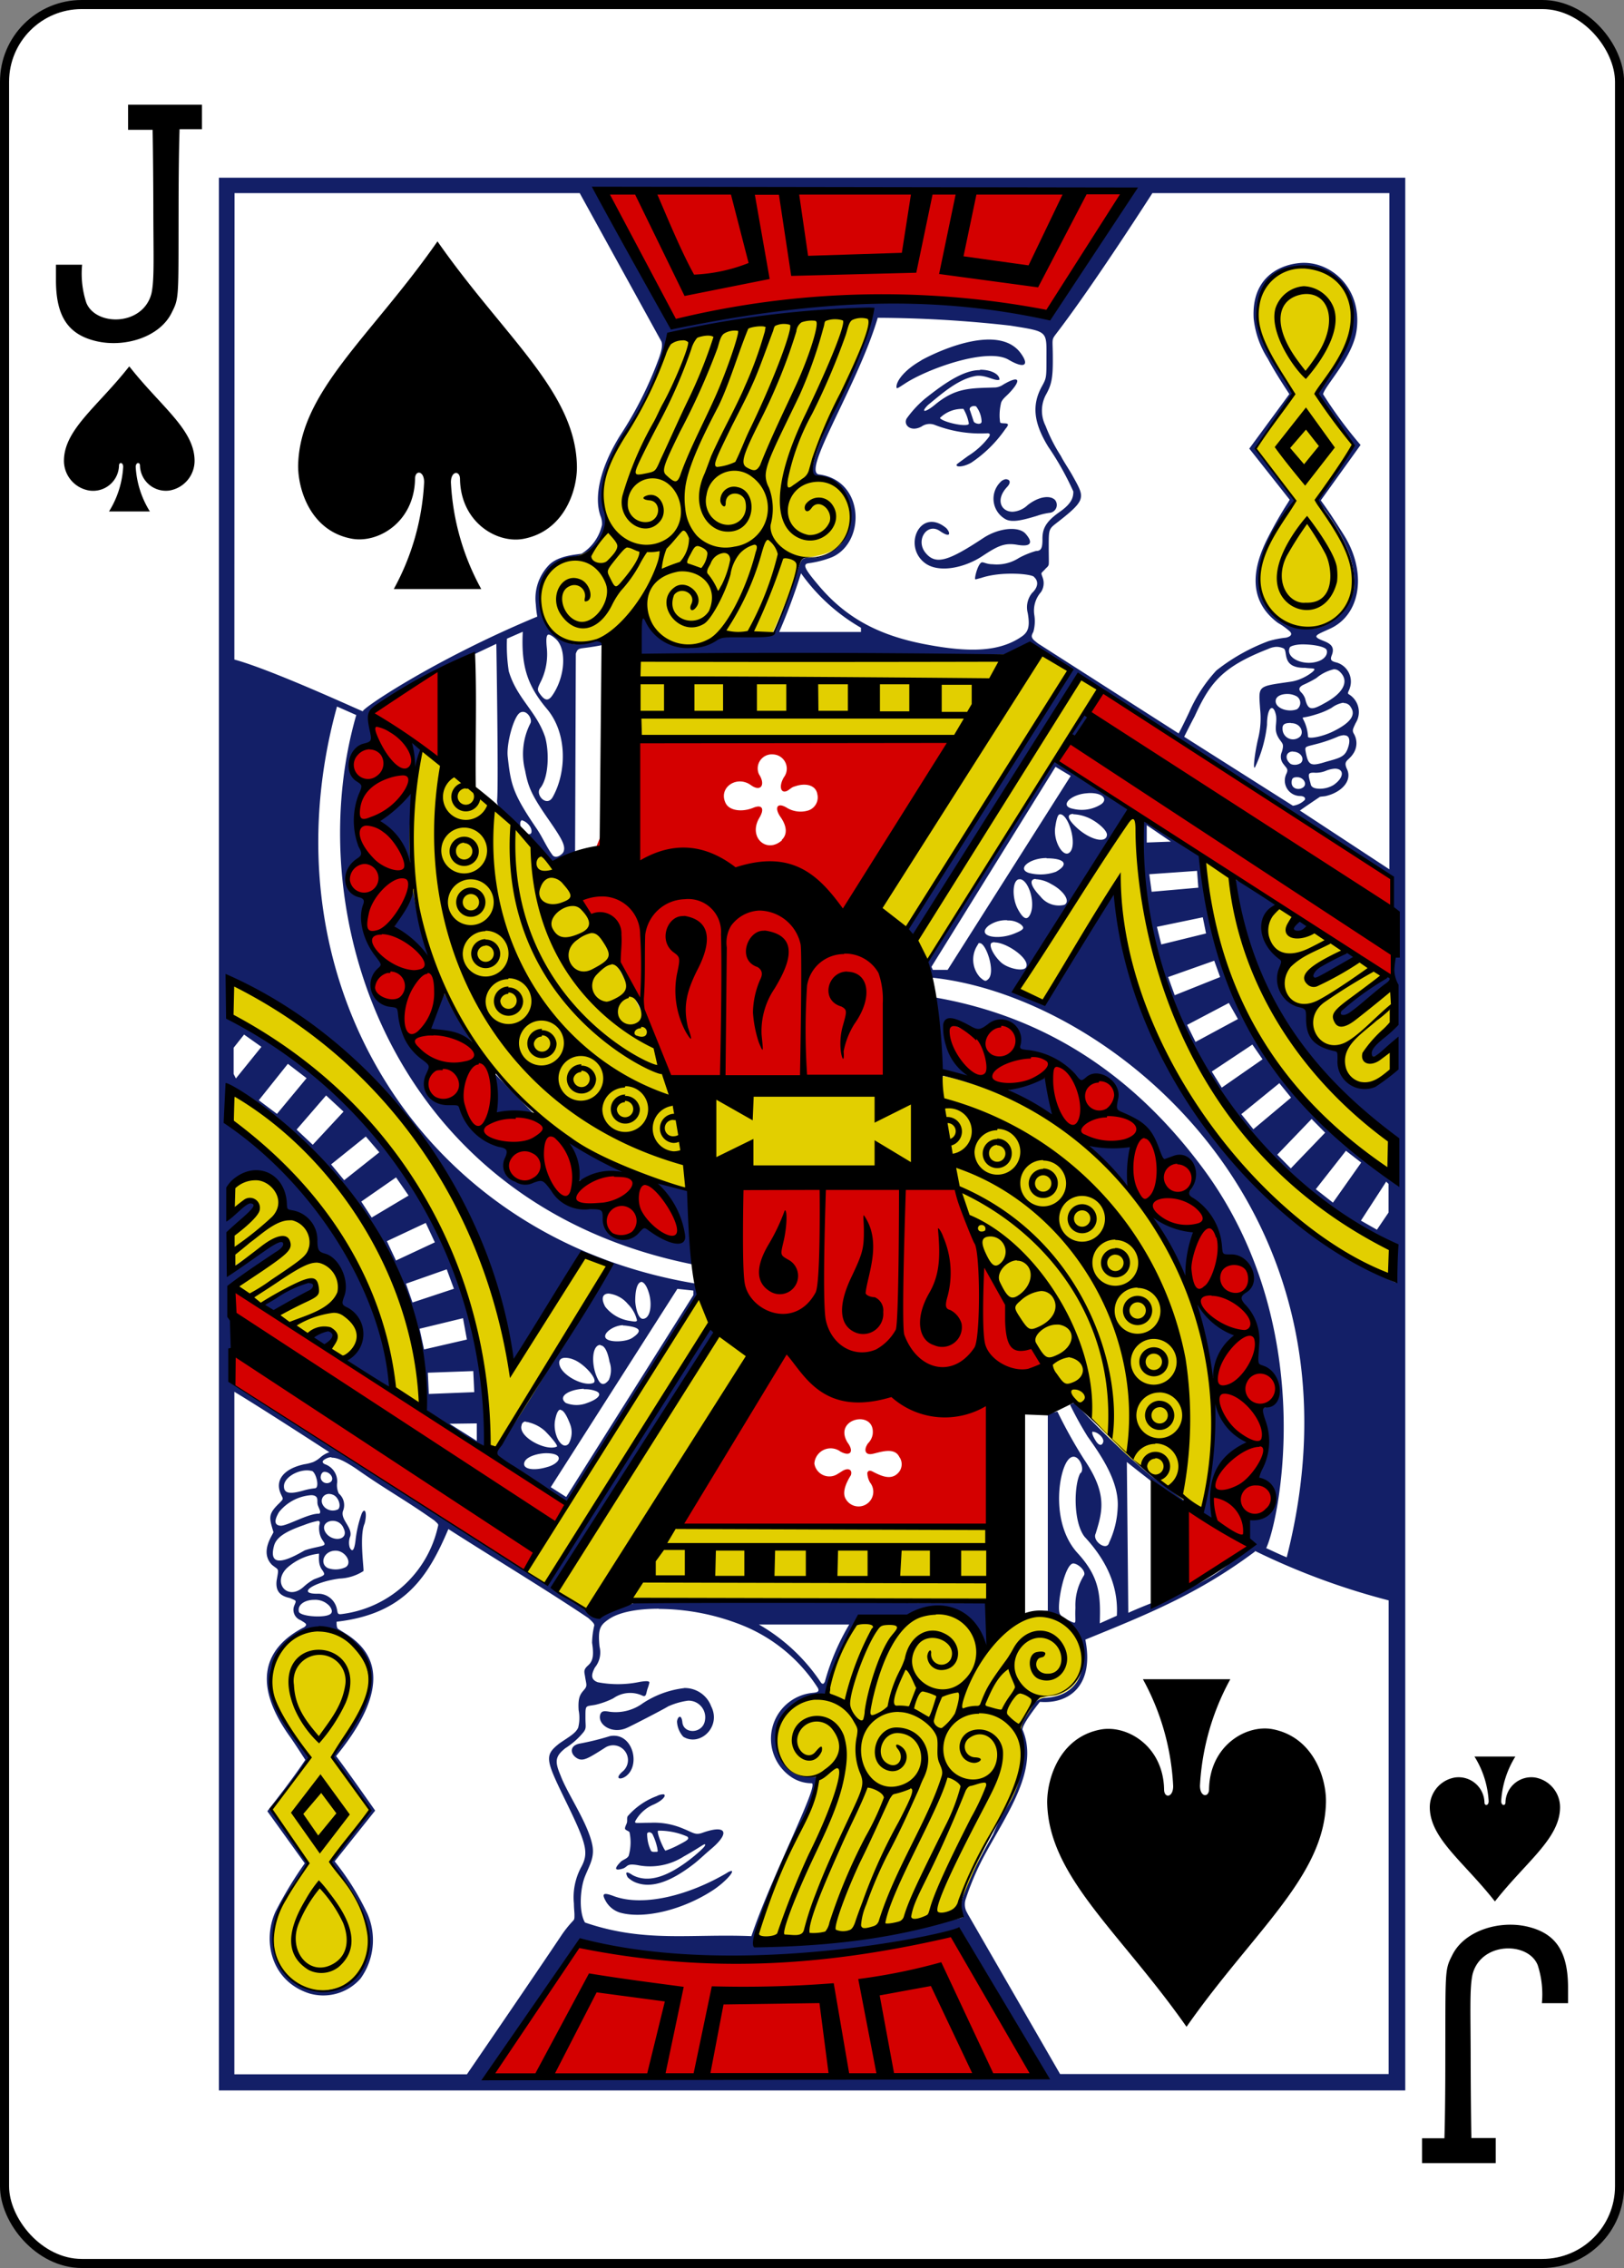 <svg id="svg4946" xmlns="http://www.w3.org/2000/svg" viewBox="0 0 178.78 249.65"><rect x="0" y="0" width="178.78" height="249.65" fill="#808080" stroke="none"/><defs><style>.cls-1{fill:#fff;stroke:#000;stroke-width:1px;}.cls-2{fill:#131f67;}.cls-3{fill:#d40000;}.cls-4{fill:#e2cf00;}</style></defs><title>11SPADE</title><g id="layer1"><g id="g6392"><rect id="rect7331-9-9" class="cls-1" x="0.5" y="0.5" width="177.79" height="248.65" rx="8.5"/><path id="path7363-8-9" d="M14.11,40.25C10.68,44.62,7,47.14,6.94,50.55a3.32,3.32,0,0,0,2.75,3.34A2.85,2.85,0,0,0,13,51.14c0-.39.47-.38.46.16a10.37,10.37,0,0,1-1.56,4.9h4.5a10.37,10.37,0,0,1-1.56-4.9c0-.54.47-.55.47-.16a2.85,2.85,0,0,0,3.27,2.75,3.32,3.32,0,0,0,2.74-3.34c-.06-3.41-3.74-5.93-7.17-10.3Z" transform="translate(0.1 0.1)"/><path id="path7367-3-1" d="M164.47,209.2c-3.43-4.37-7.1-6.89-7.17-10.3a3.32,3.32,0,0,1,2.75-3.34,2.85,2.85,0,0,1,3.27,2.75c0,.39.47.38.46-.16a10.34,10.34,0,0,0-1.56-4.9h4.5a10.45,10.45,0,0,0-1.56,4.9c0,.54.47.55.47.16a2.85,2.85,0,0,1,3.27-2.75,3.32,3.32,0,0,1,2.74,3.34c-.06,3.41-3.74,5.93-7.17,10.3Z" transform="translate(0.1 0.1)"/><path id="path35-7-9-2" d="M14,11.43v2.76H16.7s.06,2.65.08,8.29c0,5.47.14,8.18-.21,9.74-.94,3.59-6.13,3.61-7.17,1a10.29,10.29,0,0,1-.46-4.18H6.06s0,.76,0,1.7c0,4,1.35,6,4.47,6.72s7-.45,8.3-3.2c.8-1.57.71-1.67.73-11.14,0-6.32.11-9,.11-9h2.46V11.43Z" transform="translate(0.1 0.1)"/><path id="path35-7-8-1-4" d="M164.56,238v-2.76h-2.68s-.06-2.65-.08-8.29c0-5.47-.14-8.18.21-9.74.94-3.59,6.13-3.61,7.17-1a10.36,10.36,0,0,1,.46,4.19h2.88s0-.77,0-1.7c0-4-1.36-6-4.48-6.73s-7,.46-8.3,3.21c-.8,1.56-.71,1.67-.73,11.14,0,6.32-.1,8.95-.1,8.95h-2.46V238Z" transform="translate(0.1 0.1)"/><g id="g3851-4-2-7-4"><path id="path4037-8-0-2" class="cls-2" d="M24,19.46V230H154.6V19.46Zm41.5,1.16,59.17.21-9.18,14c-12-3.79-31.36-1.33-41.36.58-2.63-4.39-6.44-9.9-8.63-14.82Zm-39.78.54h38l8.92,16.2c.32.45,0,1.38-.18,1.91a41.23,41.23,0,0,1-4.3,8.57C66,51.33,65.26,54.53,66,56.68a2.2,2.2,0,0,1,.17,1,5,5,0,0,1-2.25,3.17c-.84.13-2.57.24-3.57,1.23a5.27,5.27,0,0,0-1.46,4.36,10.1,10.1,0,0,0,.16,1.33C47.71,72.48,39.58,78,39.85,78.2c-.11,0-10-4.58-14.15-5.7Zm101.06,0h26.07V95.59L143,89.12c.82-.58,1.32-.91,2.19-1.5.15-.05.44-.05.63-.09,1.74-.39,3-1.69,2.35-3-.41-.92.15-.86.66-1.61a2.06,2.06,0,0,0,.09-2.29c-.18-.35-.08-.49.22-1.14a2.28,2.28,0,0,0-.81-3.2c-.11-.16.11-.41.16-.64a2.19,2.19,0,0,0-1.4-2.81c-.6-.15-.8-.26-.59-.79.38-.94-.12-1.3-.89-1.6-1.31-.52-.94-.6.67-1.33,3.31-1.48,4.09-5.89,1.82-9.9-.29-.51-1.07-1.7-1.59-2.5s-1.21-1.74-1.21-1.74l4.38-6.1a48.36,48.36,0,0,1-4.13-5.59c.25-1,3.31-4.08,3.7-7.08.62-4.7-3-7.71-6.34-7.35-2.35.24-5.24,1.74-5,6.09a10.2,10.2,0,0,0,1.56,4.44c.67,1.27,1.53,2.61,2.37,3.89l-4.41,6,4.45,5.63s-.06.09-.15.25a43.94,43.94,0,0,0-2.29,4c-1.64,3.24-2.23,6.8,1.15,9.31a7.58,7.58,0,0,1,1.29.92c.33.32.13.57-.4.7a10.61,10.61,0,0,0-1.93.38,21.17,21.17,0,0,0-5.74,3.23,16.43,16.43,0,0,0-3,4.6c-.9,1.9-1.16,2.33-1.16,2.33l-15.48-9.9s-.4-.31-.51-.43c-.28-.32-.18-.51,0-.86a4.32,4.32,0,0,0,.1-1.87,3.09,3.09,0,0,1,.74-2.5,1.78,1.78,0,0,0,.22-1.48c-.24-.73-.27-.5.2-1,.18-.22.4-.33.43-.57s0-.89,0-1.94c0-2.1,0-1.93,1.17-2.85,1.47-1.15,2-1.69,2.26-2.21.33-.75,0-1.31-.83-2.8-.38-.68-1-1.59-1.25-2.11A18,18,0,0,1,115,46.77a3.71,3.71,0,0,1,0-3.34c.64-1.14.82-1.83.8-4.13,0-2.13-.18-1.93.36-2.65C120.29,31.28,126.76,21.16,126.76,21.16Zm16.57,8h.27a5.51,5.51,0,0,1,3.73,1.61c1.61,1.61,1.5,3.93,1,6.34a8,8,0,0,1-.92,2.14,5.88,5.88,0,0,0-.5.84A14.2,14.2,0,0,1,146,41.5c-.47.72-1,1.71-1,1.71a24.13,24.13,0,0,0,2.1,3c1,1.5,1.66,2.81,1.74,2.73a5.82,5.82,0,0,1-.61,1.12,47,47,0,0,0-3.1,4.61c0,.07-.22.14-.22.22,0,.27.4.59,1,1.39,3.54,4.85,4,8.94,1.38,11.34a4.91,4.91,0,0,1-4,1.42,5.16,5.16,0,0,1-4.65-5.64,7.13,7.13,0,0,1,.91-3.6,21.39,21.39,0,0,1,1.86-3.43A15.64,15.64,0,0,0,142.42,55a51.64,51.64,0,0,0-3.57-4.65,4.79,4.79,0,0,1-.68-1.17l4-5.86A13.79,13.79,0,0,0,140.9,41c-1.58-2.36-2.61-4.87-2.6-6.28C138.33,31.21,140.63,29.15,143.33,29.15Zm9.88,83.72c-2.35,1.24-4.62,5.49-.17,2.53l.11,2.44c-2.31,3.28-6.84.87-5.69-2.53-3.13.41-3.62-2.76-3.46-4.27-4.11-.89-2.69-5.24-2.69-5.24-2.38-2-2.8-4.06-.87-6.25-1.95-1.2-2.5-2-4.63-2.86,1.64,14.56,9.51,22.12,17.8,28.86-.22,0-.25,4.69-.77,3.83-11.83-8.83-19.44-18.92-20.75-35.23-.1.25-5.61-4.26-6.52-4-1.91,26.42,19.17,43.79,27.94,47.22a30.3,30.3,0,0,1,0,3.69c-13.29-5.78-28.07-22.76-30.91-42.95l-7.84,12.11L111.8,109,124.48,89l-8.57-5.36-14,22.06s-.37,1.84.64,1.82c19.59,2.09,48.73,25.58,39,63.8-.84-.33-2.19-1-2.26-1,1.53-3.29,5.81-24.63-7-41.87-5.88-7.9-15-16.31-29.67-18.79,1.22,2.5.69,8.15.69,8.15l3.41.69A10.39,10.39,0,0,1,104.1,115c-.64-2.06.3-3.27,2.57-2,.91.51,1.14.49,2-.17,1.83-1.36,3.93,0,3.44,2.31-.07.33,0,.54.89.62a8,8,0,0,1,5.25,2.7c.63.81.77.69,1.33.2,1.38-1.19,3.66.46,3.25,2.31-.23,1-.1,1.31.39,1.51,2.69,1.13,3.35,1.84,4.19,4.19.3.87.56,1.15.71,1.1s.56-.18,1-.33c2-.76,3.18,1.67,1.76,3.57-.29.38-.08.76.44,1a6.82,6.82,0,0,1,3,5.37c.07.86.16.86,1,.83,2.23-.1,3.29,2.9,1.48,4-.63.39-.52.88,0,1.46a5.38,5.38,0,0,1,1.49,4.4c-.15,2.33,0,2.28.74,2.56,2.16.82,1.76,4.27-.36,4.26,1.52,3.55-.49,7.88-.42,8,4.07,2.28.4,4.71-.79,4.28,0,0-.6,1.6.08,2.42-3.57,4.72-8.25,5.5-13.43,7.84l-.16-16.6c2.16,1.73,4.29,3.34,6.43,4.95,0,0,.54-.16,0-.62-1-.87-3.33-2.41-4-3a89.78,89.78,0,0,1-7.67-7.32c-.42-.8-1-.34-1-.29a38.38,38.38,0,0,0,1.93,3.49c1.76,2.44,3.48,5.16,3.3,7.85a10,10,0,0,1-.94,3.81c-.25,1-1.9-.18-1.48-1,.73-2.39,1.34-4.34-1.28-8.16a53.5,53.5,0,0,1-2.93-5.26l-1.06.26,0,21.66c-.89,0-3.14.62-2.68.64,7-1.4,9.17,8.62,2.39,8.95-1.29,0-2.62,2.25-2.75,3.45,0,2.91.48,6-1.65,8.78a27.6,27.6,0,0,0-1.34,2.82c-2.61,4.6-3.77,7.24-3.5,8.43.06.3.13.71.13.71A94.88,94.88,0,0,1,83,213.68a98.18,98.18,0,0,1,4.91-12.39c1.56-3.08,2.36-5.18,1.92-5.81-6.62.33-5.35-9.37,1-9,0,0,1.59-5.58,3.37-8.11,1.69-.93,5.08.34,7-.91,4.48-1.37,7.42,3.91,7.42,3.91l1.21-5-39.64-.19s-3.86,1.6-5.94.74a18.72,18.72,0,0,1-3.24-2S76.26,150.4,78.48,146.9c.18-.28-.39-.89-.39-.9-.09-.79-18.15,28.26-18.15,28.26-10.19-6.52-23-14.76-34.37-22l0-10.89c8.25-5.19,7.51-7.31-.13-1.65-.1.09-.16-4.09-.16-4.09,5.82-5.19,1-3.56-.17-1.77,0-1.29-.27-3.05.56-3.82,2.54-2.34,5.54-.19,5.69,3.27,3.31.65,2.9,3.56,3.76,4.72,3.38,1.91,1.6,4.8,2.44,5.78,3.56,2.25,1.08,5.85.32,5.77.45.3,4.88,3.26,5.26,3.15-.39-15.53-15.93-28-18-29.57l.37-3.35s21.41,13.67,21.22,35.6l6.83,4.05C52.92,137,42.71,121.7,25.5,112l-.23-4.17c14.45,6.71,27.86,20.3,31,42.57l8-12.4,2.82,1.36L54.22,160l8,5.26c6.22-8.17,11.41-18.2,14.57-23-.08-.44-.25-1.06-.25-1.06C46,136.17,28.74,107.56,37,77.67l2.12.94c-6.38,22.13,4,54,37.3,60.52-.07-2.36-.48-8.15-.48-8.15s-4.38-1.31-3.73-.78c1.07.91,3.47,4.85,2.46,6.25a5.28,5.28,0,0,1-3.3-1.29c-.5-.37-.52-.29-1.08.32-1.57,1.67-3.86.71-3.88-1.59,0-1-.05-1.18-1.43-1.19-2.09,0-3-.37-4.29-2-.89-1.19-.81-1.2-1.86-.84a2.15,2.15,0,0,1-3-2.7c.31-.77,0-1-.94-1.17-1.78-.3-3.79-2.52-4.16-4.35-.08-.37-.26-.46-1.31-.42-2.06.07-3.2-1.18-2.39-2.92.44-1,.57-1.33-.26-2a6,6,0,0,1-2-2.27,8.9,8.9,0,0,1-.65-2.84c-.09-.56-.27-.65-1-.74-2.13-.28-3-2.45-1.41-3.86.48-.43.48-.42-.25-1.36-1.39-1.79-1.91-4.14-1.3-5.71a.77.77,0,0,0-.5-1.06c-1.94-.48-2-2.63-.11-3.84.54-.35.56-.58.16-1.29-.72-1.23-.68-4.47,0-6,.44-1,.44-1-.25-1.46a2.26,2.26,0,0,1,.69-3.95c.85-.21.9-.32.68-1.35-.41-1.83-.48-2.3.6-3,3-1.92,10.59-5.61,10.59-5.61l2.52-1.19s.25,15.34.09,17.16c-.1.78.61,1.25,1.42,2.06,1.7,1.66,2.62,3.67,4.88,5.06,0,0,1.41-.78,2.28-1.34l.08-21.86c.18-.5.3-.55.88-.62s1.69-.23,2.09-.35c1-.28,1.13-.67-.15-.54-.38,0-1,.2-1.6.33-4,1.19-6.94-5-3.91-8.13A9.59,9.59,0,0,1,64.32,61c.29,0,1.14-1,1.72-2a2.86,2.86,0,0,0,.5-2.66c-.71-2,0-5.19,2.07-8.62a31.34,31.34,0,0,0,5-10.69c8.07-1,14.92-3,22.22-2.53.28,2.46-8,17-6.26,17.82,6.5,1.55,4.29,9.24-.66,9-.74,0-.81.06-1.28,1.69-.9,2.39-1.48,4.21-2.44,6.43,0,.57-3.23.42-5.93.4-1.16.89-6.14,3.31-8.86-2.88l-.1,5.29s37.23-.59,43.85.24c.14-1.66,3.68,1.28,3.68,1.28L99.62,102.24l.85.83c2.62-3.18,18.43-28.62,18.43-28.62l34.21,22c-.29,3.28,0,10.62,0,10.62-9.39,5-6.52,7.51-.05,1.48Zm-56.68-78a134.93,134.93,0,0,1,14.55.86c4.25.68,4,.55,4,3.64,0,2.19,0,2.14-.58,3.19-1,1.93-.86,3.84.78,6.51A31.82,31.82,0,0,1,118.06,54c0,.57-.1,1.27-1.48,2.23-1.63,1.14-1.94,1.93-1.92,3.08,0,.94-.16,1.24-.72,1.24a9.46,9.46,0,0,0-1.86.76,4.49,4.49,0,0,1-2.9.7c-.7,0-1-.27-1.23-.2-.37.18-.72,1.43-.71,1.8,0,.13.24,0,.66-.09,2.31-.79,5.75-.43,5.85-.09.47.42.47,1.08-.24,1.75a2.5,2.5,0,0,0-.47,2.2c.26,1.5.07,2.1-.71,2.62-2.35,1.59-5.49,1.79-10.52.83-5.29-1-8.91-3-11.92-6.64-1.35-1.61-1.68-2.18-1-2.29a10.89,10.89,0,0,0,2.58-.66c3.72-1.6,3.65-8.4-1.36-9.11C88,52,94.31,42.39,96.53,34.87Zm4.78,4.69c-1.8,1-2.74,2.23-2.74,2.9,0,.27.06.22.92-.34,2.49-1.64,9.06-4,11.41-2.64,1.69,1,2.35.68,1.37-.68C110,35.6,103.77,38.22,101.31,39.56Zm6.43,1.07a3.81,3.81,0,0,0-.82.09c-1.74.38-3.64,1.81-5.23,3.07a11.9,11.9,0,0,0-2,2.17c-.39.72.47,1.52,1.64.88a1.56,1.56,0,0,1,1.4-.2,13.78,13.78,0,0,0,5.91.94c.25.06.23.12.15.35a8.54,8.54,0,0,1-2.34,2.15c-.64.47-1.19.86-1.24.93-.19.31.66.34,1.59-.19a14,14,0,0,0,3.78-3.74,1.27,1.27,0,0,0,.25-.37c.09-.3-.47-.18-.77-.26-.12,0-.1-.36-.13-.51a5.81,5.81,0,0,1,.13-1.59c.06-.45.54-.8.86-1.13,1.4-1.45,1.29-2.11-.59-1a1.82,1.82,0,0,1-.87.32c-2.77.09-4.37,0-6.68,1.92-1,.83-1.64.91-.73,0,1.4-1.13,3.14-2.73,5.07-3.15,1.17-.29,2.28.6,2.79.37,0-.64-1-1.1-2.12-1.09Zm-.4,4a2.91,2.91,0,0,1,.6,1.65c0,.43-.77.25-.87,0l-.4-1.2C106.5,44.73,107,44.5,107.34,44.63Zm-1.41.25a4.79,4.79,0,0,1,.61,1.65c-.13.43-2.85-.15-3.19-.63a3.48,3.48,0,0,1,2.58-1Zm4.77,7.75A1,1,0,0,0,110,53a2.58,2.58,0,0,0,.65,4.08c.72.34,1.8.09,3.41-.4a7,7,0,0,1,1.46-.34.87.87,0,0,0,.52-1.41c-.5-.51-1.71-.44-3,.56a2.64,2.64,0,0,1-1.66.74c-1.29,0-1.92-1.34-.6-2.74.44-.47.29-.8-.06-.82Zm-9.07,9.18c1.52,1.23,4.43.59,6.38-.7,1.74-1.15,2.46-1.49,3.86-1.25,1.71.29,1.65-.38.91-1.22s-2.92-.67-4.66.48c-3.86,2.55-5.25,3-6.37,1.6s.23-3.38,1.64-2.35c1.16.79,1.15.2.67-.34-2.8-2.35-4.82,1.86-2.43,3.78ZM88.08,63a20.82,20.82,0,0,0,6.6,6l0,.46-9,0A64.12,64.12,0,0,0,88.08,63ZM57.45,69.44c-.19,3.71.47,5.89,2.65,8.48,2.32,2.76,2.14,7.06.65,9.71-.65,1.18-2-.27-1.36-1,.9-1.13,1-3.88.52-5.6-.95-2.84-3.11-4.24-4-7.24a18.37,18.37,0,0,1-.2-3.59Zm2.83.31c.16,0,.41.14.78.46,1.28,1.11,1.06,4.27-.4,6.3-.45.61-.82.44-1.25-.13s-.38-.63.11-1.63a6.88,6.88,0,0,0,.57-3.6C60,70.23,60.05,69.79,60.28,69.75Zm83,1.08c1.13,0,2.54.23,2.67.63s-.14.9-.77,1.17c-1.66.69-3.84-.28-3.29-1.47C142,71,142.58,70.84,143.25,70.83Zm-2.86.27a1.88,1.88,0,0,1,.78.17c.54.28-.31,2.18,2.38,2.14.65.1,1.12,0,1,.24s-1.29,1.09-2.54,1.28c-3.76.55-3.59.37-3.42,3a9.37,9.37,0,0,1-.24,3.36c-.41,1.82-.57,3.58-.29,3a14.54,14.54,0,0,0,1.29-4.6c0-2,.72-2.45,1-1,.12,1-.32,1.54.34,2.54.38.56.55.55.3,1.42a1.29,1.29,0,0,0,.2,1.39c.27.39.54.48.31,1A1.7,1.7,0,0,0,143,87.52c.52,0,.67.27.51.46a2.27,2.27,0,0,1-1.28.61L130.26,81s.89-1.77,1.15-2.24c1.71-3.75,3.07-5.46,8.08-7.42A2.54,2.54,0,0,1,140.39,71.1Zm6.34,2.47c.33,0,.57.16.85.51.73.94.09,2.11-1.71,3.12-1.54.88-2,1-2.32-.39a1.87,1.87,0,0,0-.41-.67c-.36-.33-.28-.6.17-.84a13.37,13.37,0,0,0,1.47-.76A4.62,4.62,0,0,1,146.73,73.57Zm-5.08,2.72a2.1,2.1,0,0,1,1,.28.86.86,0,0,1,0,1.4c-1,.39-2.47-.13-2.34-1C140.42,76.51,141,76.28,141.65,76.29Zm6.14,1a.87.87,0,0,1,.8.48c.57.86-.09,1.73-2,2.66-1.24.6-2.83.87-2.73.51a4.57,4.57,0,0,0-.56-1.93c-.07-.24,0,0,1.6-.52a8,8,0,0,0,1.57-.68A2.93,2.93,0,0,1,147.79,77.25ZM58.3,79.5a7.38,7.38,0,0,0-.59,5.23c.34,1.84.75,2.76,2.64,5.47,1.43,2.07,1.89,2.87,1.55,3.53-.25.35-.8.67-1.14.34-.7-.92-1.12-2-1.81-3-2.64-3.87-2.82-4.85-3.16-7.9-.15-1.4.65-4.37,1.34-4.81S58.54,79,58.3,79.5Zm61-1a6.35,6.35,0,0,0-1.54,2.39c.08.55.53.19,1.72-1.56C119.78,79,119.58,78.49,119.31,78.53Zm22.73,1c1.06,0,1.43,1,1,1.47a1.15,1.15,0,0,1-1.94-.83C141.06,79.69,141.26,79.47,142,79.48Zm5.86,1.34c.61,0,.69.63.36,1.5s-.88,1-2.33,1.4c-1.74.54-2,.46-2.29-1.13-.1-.62,0-.48,1.55-.91a15.82,15.82,0,0,0,1.92-.68A2.21,2.21,0,0,1,147.9,80.82Zm-102.73.72.43,3.22.7-2.41Zm97.08,1.08c.85,0,1.31.77.88,1.23A1.17,1.17,0,0,1,142,84C141.29,83.47,141.42,82.62,142.25,82.62ZM116.1,84.31l1.67,1-13.55,21.35-1.63,0-.15-.34Zm30.75.2c1,0,1.09.93-.13,1.79a2.94,2.94,0,0,1-1.48.42c-.6,0-1-.13-1.06-.55-.26-1-.41-1.27.52-1.21a2.89,2.89,0,0,0,1.1-.19A3.18,3.18,0,0,1,146.85,84.51Zm-4.14.94c.69,0,1.13.75.66,1.11s-1.28.18-1.28-.51C142.09,85.62,142.21,85.44,142.71,85.45ZM45.21,87l-3.68,3.25c1.35,1.6,2.48,3.19,3.65,4.87Zm74.54.2c1.6-.06,2.12.71,1.37,1.23a4,4,0,0,1-3.09.5c-1.55-.29-.31-1.53,1.38-1.7Zm-1.7,2.33a4.4,4.4,0,0,1,1.42.29c1,.35,2.35,1.45,2.29,2-.1,1-2,.48-3.45-.93C117.38,90,117.34,89.51,118.05,89.49Zm-1.41,0c.9.09,1.81,3.15,1.11,4.09s-1.91-1.06-1.69-2.62c.09-.62.24-1.43.49-1.46Zm-59.25.68c.51.12,1.16.82,1,1.36-.1.21-.31.15-.55.09a1.23,1.23,0,0,1-.66-1.24C57.24,90.26,57.29,90.18,57.39,90.18Zm68.75.52,2.66,1.81-2.66.1Zm-11,3.65c2,0,2.47.67,1,1.48a5,5,0,0,1-3,.12C111.8,95.51,113.32,94.34,115.1,94.35Zm16.54,1.38.14,1.85-5.14.45-.26-1.93Zm-17.75.92a3.68,3.68,0,0,1,1.67.52c1.39.72,2.19,1.92,1.47,2.3a2.56,2.56,0,0,1-2.64-.93C113.3,97.4,113.21,96.69,113.89,96.65Zm-1.74,0c.93.06,1.74,2.61,1.12,3.87-.33.69-.76.54-1.37-.6s-.62-3,.06-3.25Zm-66.75.72-2.24,4.5,4.06,3.54Zm86.87,3.47.36,1.78-4.93,1.21-.48-1.94Zm-21.51.35a2.33,2.33,0,0,1,1.48.44c.45.39.36.57-.71,1-1.88.77-4.21.3-2.86-.85A3.32,3.32,0,0,1,110.76,101.19Zm32-.11c-1.88,1.26-.07,2,1.27,1A2.14,2.14,0,0,0,142.76,101.08Zm-33.39,2.53c1.35,0,4,1.88,3.43,2.76-.31.49-2.08.08-2.78-.6-.92-.88-1.41-2.06-.9-2.15A1,1,0,0,1,109.37,103.61Zm-1.69.08c.69-.13,1.8,3.1,1,3.93-.31.31-.4.29-.93-.17a2.9,2.9,0,0,1-.24-3.6A.35.35,0,0,1,107.68,103.69Zm41.35,1.7a2,2,0,0,0-.67-.68C141.82,107.21,143.5,109.6,149,105.39Zm-15.5.23.65,1.8-5,2-.73-2ZM48.67,109,47,113.44a12.7,12.7,0,0,1,5.14,1.64Zm86.51,1.3,1,1.77-4.67,2.52-.93-1.87ZM26.77,113.78l1.91,1.35-2.81,3.48-.25-.49,0-2.89Zm111,1.1,1.12,1.62-4.49,3.12-1.1-1.77ZM31.59,117l2.06,1.58-3.26,3.93-2-1.5Zm22.7,1-.09,4.72,4.85.19Zm56.14,2.13,5.52,3.17-.84-4.84A46.55,46.55,0,0,0,110.43,120.07Zm30.31-1,1.29,1.59-4.15,3.48-1.33-1.66ZM35.8,120.48l1.92,1.78-3.39,3.65-1.78-1.67Zm108.49,2.59,1.49,1.51L142,128.51,140.51,127ZM40.17,125l1.49,1.74-3.87,3.07-1.44-1.74Zm22.31.41L63.56,130c-.07-.34,4.82-1.38,5.46-1Zm57,.39,4.63,4.87.52-4.69Zm28.59.77,1.68,1.3-3.11,4.41-1.89-1.48ZM43.5,129.5l1.38,2-4.06,2.42-1.15-1.76Zm109,.47.26.25v3.15l-1.28,1.89-1.76-1Zm-26.15,3.54,4.09,7.42,1.15-5.54a12,12,0,0,1-5.24-1.88Zm-79.58,1,1,2.14-4.28,2-1-2.13Zm2.31,5.11.79,2.14-4.56,1.51-.72-2.07ZM28.68,143.5l1.42,1C37.49,140.61,35.19,139.47,28.68,143.5ZM70.47,141c.28,0,.6.36.86,1.21.39,1.28.18,2.88-.69,2.86-.59-.07-.81-1.58-.81-2,0-1.29.28-2,.64-2.05Zm4,.77,1.76.19v.5l-14,22.22-1.7-1.08Zm-7.55.52a3.23,3.23,0,0,1,2.1,1.15,3.69,3.69,0,0,1,1,1.78c0,.22-.39.14-.75.08a4.21,4.21,0,0,1-2.74-1.56c-.54-1-.23-1.46.4-1.45Zm64.48.79,1.87,9.1c.58-2.28,1.81-3.59,2.71-5.38A12.92,12.92,0,0,1,131.45,143.11ZM50.87,145l.43,2.35-4.72,1.09-.49-2.28Zm17.62.81h.19c1.73.19,2,.58.82,1.36-.71.47-2.61.53-2.93,0s.91-1.39,1.92-1.4Zm-34.28,1.39,1.46.85C38.18,146.19,35.44,145.83,34.21,147.15Zm31.79.79c.53,0,.85.95,1,1.81a2.66,2.66,0,0,1-.08,2c-.4.52-.78.61-1.1.1C64.93,150.37,65,147.93,66,147.94Zm-3.89,1.37a2.42,2.42,0,0,1,.92.19c1.22.46,2.85,2.33,2.16,2.59-1,.38-3.23-.73-3.65-1.85-.21-.57,0-.92.57-.93ZM52,150.82l.11,2.32-5,.2L47,151Zm12.17,2a3.35,3.35,0,0,1,1.37.22c.71.31.2.87-1,1.29a3.16,3.16,0,0,1-2.35,0C61.21,153.57,62.7,152.82,64.17,152.77Zm-38.47.28c3.41,2.06,10.46,6.65,10.46,6.65a2.92,2.92,0,0,0-1,.58,3.13,3.13,0,0,1-.77.5,5.19,5.19,0,0,1-1,.25c-2.19.47-3.27,1.71-2.58,3.25.27.61.34.51-.13,1-1.31,1.25-1.15,1.62-.68,3.21,0,.23-1.56,2.14-.18,3.59.77.66.8.25.53,1.76-.1.91.15,1.65,1.47,1.91.74.34.73.22.47.85a1.22,1.22,0,0,0,.7,1.59c.58.36.81.45.4.77-4.41,2.25-5.77,6.18-1.61,12,.5.69,1.73,2.61,1.73,2.61-1.4,2.08-2.74,3.79-4.18,5.65L33.45,205a43.44,43.44,0,0,0-3.22,5.32c-1.46,3.18-.5,7.64,3.7,9a5.46,5.46,0,0,0,5.66-1.63,7.24,7.24,0,0,0,.77-7.11,28.64,28.64,0,0,0-3.62-5.79l4.46-5.59s-3.08-4.41-4.3-6c8.37-10.23,1.53-13.09.22-14-.21-.14-.16-.79-.16-.79,7.52-.86,10.09-5,12.3-10.2,4.48,2.88,10.9,6.76,15.4,9.79.44.4.72.65.65.87a9,9,0,0,0-.23,1.86c.21,1.36.11,2-.44,2.49s-.41.71-.33,1.24c.14.91.28,1-.13,1.47s-.67.83-.58,2.22a4.4,4.4,0,0,1-.05,1.92c-.28.63-1,1-2.06,1.73-1.76,1.38-1.52,1.81.91,6.81,2.07,4.27,2.31,5.25,1.51,6.76a7,7,0,0,0-.83,4.06c0,.46.06,1,.06,1.21,0,.59,0,.52-.34.89a12.89,12.89,0,0,0-1,1.26c-2.89,4.33-10.5,15.44-10.5,15.44H25.7Zm35.9,2c.3,0,.66.51,1.07,1.59a2.51,2.51,0,0,1-.17,2.13c-.76.83-1.81-1.12-1.48-2.66C61.17,155.43,61.36,155.07,61.6,155.06Zm71.9-1.17c0,3.94-.08,9.06-1.44,12.83l1.54.69c-.5-3.87.12-7,3.68-8.72a12.46,12.46,0,0,1-3.78-4.8Zm-75.73,2.48a1.46,1.46,0,0,1,.42.08,4.15,4.15,0,0,1,1.71.93c.73.74,1.48,1.64,1.29,1.72-1.21.53-4.28-1.09-3.87-2.35A.46.46,0,0,1,57.77,156.37Zm-5.38.17,0,1.93-3-1.89Zm67.85.93c.48,0,1.23.67,1.11,1.11s-.46.43-.79-.07S120,157.5,120.24,157.47ZM60,159.86c.72,0,1.34.14,1.41.51s-.55.82-1.23,1c-1.68.52-2.95.19-2.49-.64C58,160.2,59.11,159.88,60,159.86Zm58.83,2.19c-.71,1.28-.8,5.36.46,7,2,2.16,3.77,5,3.56,8.7l-1.88.84c.1-3.07,0-5.07-2.43-7.72-2.86-3.11-2.19-8.49-1.2-10.07S119.45,161.48,118.87,162.05Zm-82.42-1.7c.61,0,1.34.32,2.67,1.2,3.41,2.4,5.25,3.33,8.63,5.71.49.46.47.39.38.76a12.43,12.43,0,0,1-10.59,9.55c-.64.09-.31-.31-.7-1.09a2.1,2.1,0,0,0-2-1.15c-2.29,0-.33-1.3,2.47-1.67a5.24,5.24,0,0,0,2.63-.82c.13.06-.49-3.86.14-5.24.32-1.24,0-1.84-.33-1.07a13.08,13.08,0,0,0-.68,3c-.14,1.09-.37,1.24-.63.71a1.87,1.87,0,0,1,.07-1.26c.21-1-1.09-1.8-.82-2.74a1.68,1.68,0,0,0-.45-1.94,2.11,2.11,0,0,1-.18-1.23,2,2,0,0,0-1.36-2c-.39-.2-.27-.41.13-.61a1.33,1.33,0,0,1,.58-.16Zm-2.78,1.4a2.36,2.36,0,0,1,.65.08c.45.27.81,1.83.31,1.89a7.17,7.17,0,0,0-1.22.23c-1.52.44-2.24.38-2.21-.49S32.48,161.77,33.67,161.75Zm2,.16c.6,0,1.09.71.71,1.08a.69.69,0,0,1-1.14-.45c0-.3.14-.63.43-.63Zm.41,2.43a1.27,1.27,0,0,1,.57.12c.56.26.88,1.22.52,1.57a1.31,1.31,0,0,1-1.45-.18C35,165.22,35.36,164.37,36.1,164.34Zm-1.89.14c.35,0,.6.12.66.36s0,.39.06.68c.14.46.43.81.18,1-1.17-.07-3.59,1.39-4.29,1.32s-.66-.62-.15-1.49a5,5,0,0,1,3.54-1.87Zm.71,2.83c.25,0,.3.12.19.49a2.5,2.5,0,0,0,.17,1.3c.19.44.54.69.36.86s-1.3.29-2.14.6c-1.09.61-4.15,2.41-3.38-.48.25-1,1.37-1.64,3.33-2.32A8.54,8.54,0,0,1,34.92,167.31Zm1.6,0a1.25,1.25,0,0,1,1.25.78c.71,1.41-1.32,1.61-2,.44-.39-.7.11-1.17.72-1.22Zm.39,3.28c1.06,0,1.87,1.32,1.11,1.81a2.56,2.56,0,0,1-1.93.12c-1-.43-.52-1.94.82-1.93Zm101.15,0a77.54,77.54,0,0,0,14.77,5.47v52.14H116.6L106.68,211s-.33-.56-.44-.81a1.85,1.85,0,0,1,0-1.33,29.78,29.78,0,0,1,2.24-5.11c2.4-4.39,5.8-9.2,4-13.42-.21-.48,1.9-3.1,1.9-3.1,3.26.27,6-1.85,5-6.85,6.8-2.78,12.4-5,18.71-9.72ZM35,170.9c.09,0-.19,1.14.39,1.84.36.56.3.54-.92,1a6,6,0,0,0-1.17.85c-1.75,1.56-3.48-.48-1.79-2.11A6.28,6.28,0,0,1,35,170.92ZM118.12,172c.59.1,1.35.88,1.11,1.31a6.15,6.15,0,0,0-.94,3.55c-.08,1.6.19,1.83-.42,1.56-.4-.19-1.14-.51-1.31-.91C116.18,176.55,117.16,171.81,118.12,172Zm-83.65,4a2.12,2.12,0,0,1,1.71.69c.32.41.35.76,0,.93-.75.4-3.26.19-3.38-.32C32.63,176.5,33.52,176,34.47,176Zm37.92,1a25,25,0,0,1,9.39,1.87,17.74,17.74,0,0,1,8.16,6.84c.24.49-.25.49-.67.54A5.08,5.08,0,0,0,87,195.5a4,4,0,0,0,2.23.69c1-.09-4.44,10.33-6.61,16.83-6.7-.28-11.77.75-18.32-1.5-.7-1.17-.54-3.75,0-5.08s1.09-2.14.79-3.53c-.52-2.43-2.74-5.58-3.48-7.58-.65-1.53-.61-2.1.53-3a8.4,8.4,0,0,0,2-1.77c.35-.48.2-.59.21-1.69,0-1.32,0-1.12,1.07-1.31a8.74,8.74,0,0,0,2-.72,3.2,3.2,0,0,1,3.27-.26c.37.1.33-.28.49-.78a4.88,4.88,0,0,0,.21-.69c0-.22-.51-.16-1-.09a11.72,11.72,0,0,1-4.69.05c-.75-.28-.75-.79-.31-1.62a2.62,2.62,0,0,0,.51-2.3c-.2-1.95.07-2.36,1-3,1.14-.8,3.21-1.18,5.59-1.17Zm11.06,1.72h9.94A25.44,25.44,0,0,0,90.71,185c-.09.18-.19.36-.42.13A20.35,20.35,0,0,0,83.45,178.72Zm-8.24,7a10.45,10.45,0,0,0-4.55,1.67,5.06,5.06,0,0,1-3.65.93c-.77-.14-.87,0-1,.22-.45,1.12,1.23,2.33,2.93,1.54.49-.21,4.28-2.17,4.49-2.34a7.94,7.94,0,0,1,2.21-.64,1.83,1.83,0,0,1,1.87,2.14c-.2,1.51-2.35,1.59-2.49.24-.11-1-.55-.58-.59-.07a2.68,2.68,0,0,0,.69,1.66c1.82,1.13,4.22-1.08,3.07-3.35A3.1,3.1,0,0,0,75.21,185.71ZM67.05,191a29.11,29.11,0,0,1-3.37.83c-1.1.24-1,1.11-.33,1.56s1.19.14,3.11-1.08a1.63,1.63,0,0,1,2,2.57c-.95.81-.3,1,.35.53,1.67-1.24.71-4.88-1.76-4.41Zm5.84,6.41a1.56,1.56,0,0,0-.68.19A7.85,7.85,0,0,0,69,199.82c-.12.2,0,.53-.11.79s-.21.46-.18.6.43.25.49.37a5.39,5.39,0,0,1-.06,2.48c-.06.41-.67.53-.91.78-.8.81-.6,1,.25.74.59-.22.34-.63,1.81-.34a6.91,6.91,0,0,0,4.9-1c1.66-.92,2.26-1.43,2.32-1.32s0,.28-1.16,1.26c-3,2.46-5.17,3-6.83,2.11-.5-.34-.9-.48-.52.25a2.83,2.83,0,0,0,.73.51c1.71.77,3.85.12,6.58-2,.6-.47,1.13-1,1.82-1.58,2.26-1.89,1.67-2.75-.89-1.83-.8.29-1,0-2.12-.45a8.16,8.16,0,0,0-3.63-.65c-1.46,0-1.68.11-1.68-.13a4.14,4.14,0,0,1,2.1-1.9C73,198,73.32,197.43,72.89,197.4Zm2.69,4.67c.27.27-.12.45-1.17,1a9.57,9.57,0,0,1-1.23.52c-.09.17-1.09-2.08-.82-2.19A7.68,7.68,0,0,1,75.58,202.07Zm-3.83-.24a6.36,6.36,0,0,1,.52,1.54c0,.15.13.37-.11.36s-.49.05-.6-.13a4.29,4.29,0,0,1-.42-1.9C71.32,201.46,71.65,201.63,71.75,201.83Zm8.69,4a1.2,1.2,0,0,0-.51.22c-4.21,2.48-9.25,3.77-12.5,2.54-1.09-.41-1.29-.26-.89.48a2.72,2.72,0,0,0,1.65,1.36c2.65.73,6.92-.33,10.2-2.48,1.34-.88,2.44-2.13,2-2.12Zm24.76,6.64s8.16,15.29,8.88,16l-60.48-.26,10.19-14.39c.09.81,24.58,4.17,41.41-1.36Z" transform="translate(0.1 0.1)"/><path id="path4035-6-4-6" class="cls-3" d="M54,228.26l9.76-14.4c14.45,2.74,27.45,1.29,41.68-1.24l9.48,16Zm76.59-53.65-.07-8.54,3,1.11c-1-4,1.58-8.13,4-8.3-7.61-5.72-1.29-11.85-1.42-12-8.32-4.29-4.15-10.86-4.72-11.45-10.14-2.63-6.18-10.66-7-9.83-5.9,1.77-9.15-3.16-9.25-7.18-5.11,2.89-13-1.2-10.53-5.8,0,0,2.71,1.28,3.19,1,4.17-3,3.84,1.32,4.71,2.26,3.11-.45,4.94,1.93,5.72,3.08,4.58,0,4.4-1.09,4.44,3.35,3.45.88,3.31,2.74,5.32,5.29,4.35,0,3.62,1.46,2.63,3.87,3.14,2.49,3.4,4.45,3.92,6.71,3.42,1.24,4,1.75,1.8,4.63,3,4.52,1.57,7.14,2,7.39,3.77,2.71,1.88,3.7.24,4.74.57,3.61,1,4.14-.3,7.81,4.33,3.07-.69,4.45-.95,4.39v3ZM25.64,152.33l-.09-10.59,36.74,23.69-4.65,7.27Zm48.8,15.59,8.68-18.15L80,130l24.89.54c2.8,6.35,4.48,11.74,11.65,22.25L109,155.13l.26,12.72Zm21.28-4.77a2.19,2.19,0,0,1-.34-1.12c.09-.3.32-.29.62-.13,1,.52,2.11,1,2.89,0a1.39,1.39,0,0,0,0-1.65c-.6-1.21-2.47-.34-3.11-.29s-.81-.48-.33-1.18a1.82,1.82,0,0,0,.52-1c.33-2.77-4.41-1.79-2.77.9.75,1,.32,1.6-.78,1A1.8,1.8,0,0,0,89.55,161a1.67,1.67,0,0,0,2.6,1.12c.27-.15.48-.32.67-.4.54-.24.93,0,.75.56-.48.77-1,1.86-.58,2.59a1.62,1.62,0,1,0,2.73-1.73Zm57.41-55.62-36.8-23.8A51.71,51.71,0,0,0,121.22,76l31.95,20.51Zm-57.55-8,3.77,19.22-25.69.36C72.25,112.62,63.42,98,63.44,98.27L70.3,81.46l34.1,0Zm-9.64-7.16c.65-.59.61-1.5-.11-2.53s-.38-1.7.73-1a2.91,2.91,0,0,0,2.26.29,1.51,1.51,0,0,0,1.06-1.8c-.15-1-1.28-1.3-2.5-.86-.35.08-.56.36-.86.5-.66.29-.92-.5-.32-1.52A1.57,1.57,0,0,0,85,82.94a1.55,1.55,0,0,0-1.55,2.18c.76,1.16.21,2-.89,1.2-1.57-1.13-3.63.3-2.77,2,.41.81,1.76,1,3,.51,1-.43,1.32.07.7,1.1-1.26,2.13.81,4,2.52,2.44ZM48.66,73.46,48.39,83.7c-3.85-2.35-3.28-2.37-3.42-2.34a7.35,7.35,0,0,1-3.45,8.75c5.88,5.5,2.7,9.37,1.74,12A8.51,8.51,0,0,1,47,113.57c7.4,0,7.25,6.5,7.46,9.2,9.16-.58,7.93,6.72,9.14,7.35,4.43-2,9.61-1.3,11,4.65.89,3.37-2.37.12-3.8.26-5,3.14-4.08-1.65-4.37-2.32-4.19.4-4.75-1.6-6.59-3-4.52.87-4.15-.62-3.88-3.36-3.55-.72-4.32-2.93-5.74-5.09-4.9.15-2.9-3.3-2.88-4-.6-.53-3.41-3.3-3.55-6.46-5-1.42-1.87-4-1.69-4.82-1.9-2.37-2.4-4.11-1.77-7.1-4.46-2.08-.73-4-.42-5.21-1.45-3.89-.39-5.05.18-7.15-2.87-3.36-1.15-3.18,1-5.22.27-.37-.47-2-.43-3Zm25.81-38L66.41,21.11H124s-6.26,8.66-8.69,13C100.91,31.87,87.48,32.94,74.47,35.5Z" transform="translate(0.1 0.1)"/><path id="path4039-1-1-4" class="cls-4" d="M34.31,218.91c-5.05-1.14-5.91-7.47-1.17-12.74a4.17,4.17,0,0,0,.64-1.08c-1.63-2.53-2.39-3.41-4.06-5.92,1.47-2.23,3.2-3.92,4.31-5.85-.07-.34-.56-.67-1.15-1.54-3.42-5-3.79-7-2.06-10a4.93,4.93,0,0,1,7.9-.66c2.56,2.68,2.44,5.11-.89,10.06-.73,1.08-1.26,2.07-1.26,2.07.92,1.85,2.49,3.57,4.08,5.89a54.55,54.55,0,0,0-4.28,5.64,2.23,2.23,0,0,0,.42.77c5.29,6,4.87,12.85-1.11,13.43A7,7,0,0,1,34.31,218.91Zm42.53-76.3c-.14-.23-19,30.28-19,30.28L60,174.27,78,146.07c.27.21.53.45.48.8,0,0-14.88,24.2-17.36,28.07A37.81,37.81,0,0,0,65,177.27c5.54-2.72,28.62-.37,44-1.3.06,0-.23,5.37-.23,5.37s-3.5-4-4.2-4.06c-3.49-.12-7.15,1.36-9.78,1.19-1.68.52-3.59,6.62-4,8.14-3-.35-6,2.84-5.29,5.8,1,3.3,2.71,3.05,4.56,3.1-.17,3.74-6.77,13.57-6.8,18.42,7-.55,14.54-.68,21.74-2.85a69.13,69.13,0,0,1,6.12-12.88,10.46,10.46,0,0,0,1.21-6.75c-.29-2,.59-2.54,1.37-4,.47-.88,2.23-.85,2.46-.91,4.58-1.33,2.94-7.24,1-8.29-2.43-1.31-5.87.72-7.19-1.94-1.39-2.81-.94-8.63-.94-8.63l-34.59.16s9.77-18.53,9.53-18.67c-2.68-1.46-7-6.55-7.07-6.6ZM53.7,159.48c.17-1.88.47-32.33-28.37-47.47l.15-4c.18-.21,26.23,11.73,30.7,42.75l8-12.57,3,1.16c-4.37,6.55-13.06,22.46-13.48,20.13Zm-17.51-11c1.19-3.52-.76-1.65-2.53-1.8-1.22-.66-2.41-1.51-3.54-2.25,8.43-4.46,3.41-4.24-1.5-1.11-1.27-.69-2.88-2.2-3-2.07,9.51-6.11,5.94-6.23-.15-1.81.21-4.14.07-2.59.15-4,5.18-5.55.35-2.54,0-2.47-1.28-5.53,4.83-4.38,5.39-.19,1.07.8,3.19,1.78,3.81,5.22,2.93,1.86,2.62,3.4,2.49,5.64,1.15,1.13,4.11,3.52.65,5.72ZM25.26,123.25l.19-3.06c.4-1.25,22.64,14.59,21,34.93.27-.14-2.46-1.42-3.24-2.12C43.25,138,27.33,124.87,25.26,123.25Zm127.55,17.18c-14.84-6.79-28.93-23.05-29.67-44.21l-8.38,14-3-1.25c.28.23,6.63-11.54,13.17-19.67,1.84,26.69,12.33,39.1,28.22,48.12ZM75.1,130.67c-14.38-1.78-35.17-21.32-29-47.8C47,80.18,60.89,95.08,60.89,95.08,61,94.4,73.37,114.32,73,118.21c10.45,3,30.86.15,30.86.15,17,3.79,34.71,22,28.31,48a76.84,76.84,0,0,1-8.29-6.4c-11.45-11-15.08-20.12-19.14-30.14-14.66-1.32-28.41,1.3-29.66.83ZM153,108.61a32.72,32.72,0,0,1,.13,4c-3.82,4.15-4.21,4.23.58,2.89-.6,4-3.55,4.64-5.3,3.28-.65-.49-.65-3.24-.65-3.24-2.91-.73-3.91-1.6-3.49-4.72-3.35-.39-3.22-2-2.94-5.41-3.05-1.71-2.29-4.44-.49-5.6l1.51,1c-.48.43-.25,3.13,2.42,1.12,0,0,2.14,1.77,3.16,2.46-7.72,5-3,3.86,1.72.61.89.61,2.11,1.6,2.75,2C146.08,111.61,144,115.36,153,108.61Zm.37,16.86-.25,3.58c-15.26-9.32-19.39-21.6-20.52-34.68,0,0,2,1.5,3,2.12,1.36,16.88,16.85,28.28,17.79,29ZM69.75,81.18l36.58.24-9.7,18.51,5.12,6s12.71-19.76,19.1-30.11l-2.21-1.32-18.24,28.6-.73-.8,18-28.58c-1.07-.71-3.12-1.84-3.12-1.84s-31.15.5-44.69.45a33.75,33.75,0,0,0,.53-5.17c2,2.86,4.14,5.41,8.8,2.6,0,0,5.5.19,5.7-.08a72.34,72.34,0,0,0,3.26-8.37c5.32-.35,4.79-2.91,5.39-3.75-.41-7.54-4.64-3.48-4.28-6.22,1.2-4.88,7.32-15.93,6.55-16.9-1.58-1-17.23,2-21.78,2.59-.42-.16-2.65,7.09-5,10.19-2.55,3.37-3.46,7-2.16,10.4-1.35,3.75-3.94,3.37-6,4.43-2.36,2.55-1.71,6.45.54,8,1.56,1,4,1,6.41-1ZM142.44,55l-4.28-5.74,4.15-6c-1.64-2.59-4.34-6.56-3.85-9.7,1-6.24,9.48-5.32,10.21.64.4,2.77-1.62,6.16-3.67,9.05,1.35,2.47,1.94,2.87,3.91,5.7-1.18,2.06-4,6.09-4,6.09,1.78,3,4.25,6.28,4.08,9.31-.19,2.61-3,5.25-5.7,4.7C135,67.28,139.62,58.46,142.44,55Z" transform="translate(0.1 0.1)"/><g id="g4049-4-4-2"><path id="path4033-2-3-3" d="M65.05,20.45c2.26,4.26,8.71,15.73,8.71,15.73,15.32-3.17,28.21-4,41.75-1l9.67-14.64Zm2,.87h2.77l5.44,11.16,9.37-1.87L83,21.34l2.65,0L87,30.27l13.77-.35,1.79-8.6,2.54,0-1.82,8.74,10.9,1.47,5.34-10.24h3.67L115.09,34A96.37,96.37,0,0,0,74.31,35Zm5.23,0h8.09l1.94,7.53a18.38,18.38,0,0,1-6,1.28C74.87,27.54,73.34,23.79,72.27,21.32Zm15.6,0h12.3l-1,6.41-10.32.33Zm19.51,0h9.48l-3.74,7.79-7.16-1Zm36.11,7.79a7.38,7.38,0,0,0-1.54.15c-2.46.51-3.75,2.4-3.77,5.48,0,1.41,1,3.91,2.62,6.26a22.15,22.15,0,0,1,1.29,2.22L138,49.27,142.35,55s-.68.8-1.09,1.38c-2,2.84-2.95,5.5-2.82,7.68a5.46,5.46,0,0,0,4.1,5,5.26,5.26,0,0,0,4.78-1.33A5,5,0,0,0,149,63.94c0-2.15-1-4.77-3.09-7.62a8.11,8.11,0,0,1-.84-1.38s2.91-4.14,4-6l-4-5.71c3.16-4.74,3.8-5.79,3.89-8.71A5.46,5.46,0,0,0,143.49,29.11Zm-.4.35h.41c3.61.28,5.52,3,5,6.4-.49,3.28-3.45,6.34-3.93,7.4a67,67,0,0,0,4.12,5.59c-1.14,2.07-4.09,6.08-4.09,6.08a6,6,0,0,0,.36.6c3.07,4.34,3.92,6.4,3.71,9a4.83,4.83,0,0,1-3.82,4.26,5.22,5.22,0,0,1-6.18-4.75c-.19-2.69,1.54-5.31,2.89-7.35.58-.85,1.07-1.67,1.07-1.67l-4.38-5.73c1.34-2.11,3-4.18,4.26-6l-1.26-2c-2.4-3.78-3.07-5.72-2.7-7.81A4.7,4.7,0,0,1,143.09,29.46Zm.33,1.94a3.56,3.56,0,0,0-3.12,2.44c-.74,2.66,2.07,6.7,3.35,7.78,2.4-2.75,3.92-5.83,3-8A3.7,3.7,0,0,0,143.42,31.4Zm.33.86c2.42.05,3.32,2.92,1.45,6.18a19.61,19.61,0,0,1-1.59,2.28s-.89-1.1-1.42-1.94c-2.16-3.38-1.61-6,1.05-6.48A3,3,0,0,1,143.75,32.26ZM95.59,33.75a111.64,111.64,0,0,0-22.24,2.78,28.65,28.65,0,0,1-4.83,11.14c-2.11,3.43-2.87,6.42-2.16,8.47s-1.14,4.77-3.12,5a4.11,4.11,0,0,0-4,4.36c-.07,3.89,2.62,6.28,6.27,5a.79.79,0,0,1,.61.2l-.21,22.27a15,15,0,0,0-5.18,1.7,56,56,0,0,0-8.45-8.15c-.07-5,.13-9.94-.09-14.89A59.72,59.72,0,0,0,41.4,77.41c-1.08.72-1.19,1.12-.78,3,.23,1,.17,1.14-.68,1.34-1.74.43-2.29,3.2-.81,4.14.69.44.69.46.25,1.47a8.05,8.05,0,0,0,0,5.75c.4.71.38.94-.16,1.29-1.86,1.2-1.73,3.79.21,4.27.49.12.62.33.46.76-.61,1.56-.06,3.93,1.34,5.73.72.94.72.93.24,1.36a2.43,2.43,0,0,0,1.41,4.21c.73.09.74.1.82.65a8.84,8.84,0,0,0,.71,2.81,6.17,6.17,0,0,0,2,2.37c.83.64.83.65.39,1.59-.81,1.74.48,3.47,2.54,3.4,1,0,1,0,1.12.33a6.29,6.29,0,0,0,4.32,4.26c.91.15,1.06.36.75,1.14a1.86,1.86,0,0,0,1.08,2.69,2,2,0,0,0,2,.13c1-.36,1.06-.35,1.95.84A4.27,4.27,0,0,0,64.81,133c1.38,0,1.43.05,1.44,1a2.27,2.27,0,0,0,4,1.59c.56-.61.56-.6,1.07-.24,2.21,1.62,4.17,2,4,.53a9.58,9.58,0,0,0-3-5.7l3.21.83c.14,3.74.28,8.25,1.06,11.37l-14.3,22.72s-.87-.53-1.78-1.16c-1.35-.92-3-2-4-2.64a15.42,15.42,0,0,1-1.7-1.15c-.49-.42.31-1,.48-1.4,3.29-5.87,8.45-12.92,12.2-19.77l-3.63-1.4c-2.78,4.36-4.83,7.87-7.41,11.9-2.58-18.86-15.76-35.41-31.72-42.38l.06,4.93a51.88,51.88,0,0,1,28.38,47A19.37,19.37,0,0,1,50,157.14c-1-.64-2.87-1.89-3.1-2,.77-23-22.13-36.67-22.17-36,0,0-.15,3-.21,4.36,9.76,6.53,17.43,18.4,18.2,29,0,.09-4.58-2.85-4.58-2.85a3.29,3.29,0,0,0,0-5.83c-.61-.28-.65-.41-.34-1.24.63-1.7-.53-4.26-2.12-4.69-.69-.19-.81-.38-.84-1.35A3.31,3.31,0,0,0,32,133.11c-.49-.1-.49-.11-.52-.72-.15-3.46-3.54-4.87-6.08-2.53a4.05,4.05,0,0,0-.59.76l0,3.75c.87-.48,2.19-2.11,2.73-2s.31.47-1,1.63c-.88.75-1.72,1.54-1.72,1.54l.05,4.94c1.45-.94,2.9-2,4.26-2.94,1.17-.81,1.77-1.08,1.91-.84s-.1.61-.76,1c-1.79,1.19-3.86,2.58-5.36,3.75v3.4l.29.42.09,3-.27.07V152L60.2,174.49l17.92-28.22.3.3-17.93,28.1a9.8,9.8,0,0,0,1.43,1c.72.39,1.6.92,2.37,1.43a1.89,1.89,0,0,0,1.66,1c.61-.67,3.31-1.39,3.56-1.7,10-.14,38.82,0,38.82,0l.16,4.6c-1.29-4.46-5.46-5.38-8.74-3.38H94.36s-3.19,5.72-3.65,8.71c-2.27-.31-5.28,1.89-5.43,4.13-.37,3.18,1.73,5.49,4.46,5a15,15,0,0,1-2,5.6,84.35,84.35,0,0,0-4.37,10.42c-.85,2.31-.56,2.72-.42,2.78,8-.12,15.43-.89,23.06-3.35,0,0-.14-.54-.21-.85-.27-1.23.77-3.75,3.7-9,2.27-4,2.91-5.56,3.14-7.46a7.42,7.42,0,0,0-.24-3c0-.17-.15-.41-.12-.59a9.31,9.31,0,0,1,2.13-3.28s.66-.12.93-.15c4.16-.29,5.44-5.93,1.94-8.47a4.91,4.91,0,0,0-4.53-.65l0-21.86,2.52.1,2.78-1.37c4.46,3.8,7.37,7.69,12.17,10.61l-.07.2-3.57-2.44v14.32a66.35,66.35,0,0,0,11.69-7.13l-.75-.65,0-2c3.49.27,3.83-4.16,1-4.69a4.23,4.23,0,0,1,.34-.92,6.63,6.63,0,0,0,.35-5.37c-.39-1.15-.37-1.43.09-1.43,2.12,0,1.93-3.74-.24-4.57-.74-.28-.69,0-.54-2.37a5.59,5.59,0,0,0-1.61-4.47c-.48-.58-.44-.86.19-1.25,1.81-1.1.5-4.28-1.73-4.19-.87,0-.87,0-.94-.83a6.94,6.94,0,0,0-3.15-5.37c-.52-.28-.59-.51-.3-.9,1.42-1.9.09-4.5-1.92-3.74l-.91.33c-.16.05-.28-.17-.59-1-.84-2.35-1.58-3.08-4.24-4.2-.52-.22-.55-.37-.32-1.44.41-1.85-2.14-3.57-3.51-2.37-.56.48-.58.48-1.21-.33a8.37,8.37,0,0,0-5.13-2.64c-.87-.08-1-.14-.93-.48a2.23,2.23,0,0,0-3.56-2.38c-.88.66-1.1.68-2,.17-1.9-1.06-2.73-1.1-2.93-.14a6.77,6.77,0,0,0,.31,2.34,5.83,5.83,0,0,0,2.37,3.29s-2.17-.6-2.72-.71c0-.06-.16-7.54-1.59-11.78L116,83.79,124,89l-12.76,20.13,3.71,1.51s5-8.22,7.56-12.25c1.7,20,17.2,37.56,31.24,42.76-.05,0,0-2.87.11-4.28-14.82-6.51-28.91-24.7-28-46.53l6,3.8c1.72,17.5,9.36,27.75,22.09,36.42v-5.36c-8.77-6.47-16.05-14.93-18-28.47,0,0,3,1.88,4.3,2.77a5.61,5.61,0,0,0-.57.37c-1.59,1.32-1.11,4,1,5.57.34.25.34.25,0,1.1a3.22,3.22,0,0,0,2,4.17c1,.24,1,.23,1,1.32,0,2.11.89,3.08,3.15,3.58.3.07.32.1.31,1a3,3,0,0,0,4.19,2.92,25.52,25.52,0,0,0,2.53-1.91V114s-.87.71-1.5,1.29c-1.1,1-1.45,1.16-1.45.53,0-.45.51-1,1.57-1.83a14.91,14.91,0,0,0,1.38-1.28V108.3a3.38,3.38,0,0,1-.46-1.71,11.67,11.67,0,0,1,.16-1.28H154v-5.06l-.64-.5,0-3.35L118.55,73.92l-18.14,28.79-.46-.53,18.16-28.61-4.82-3.07-2.91,1.43s-20.16-.32-39.83-.07c0,0,0-.54,0-2.07,0-1.92.09-2.19.45-1.38A5.09,5.09,0,0,0,76,71.22a4.84,4.84,0,0,0,2.91-.89c.54-.28.64-.29,3.16-.27,2.7,0,3.19-.08,3.19-.66a56.58,56.58,0,0,0,2.41-6.47c.25-.91.37-1.31.58-1.49s.29-.11.69-.14a4.09,4.09,0,0,0,3.45-1.43c2.5-2.51,1.07-7.6-2.55-7.62-1,0-.3-2.55,1.72-6.68a67.65,67.65,0,0,0,3.48-7.79,18.43,18.43,0,0,0,1.13-4ZM95.4,35c.5.42-.75,3.5-3,8.17a50.72,50.72,0,0,0-3.09,7.18c-.11.4-.28,1-.36,1.29a1.55,1.55,0,0,1-.71.94c-.31.22-.73.54-1,.71-.61.49-.75.34-.6-.65a25.44,25.44,0,0,1,2.68-7.22A75.49,75.49,0,0,0,93,36.79c.23-.7.33-1.41.71-1.66A2.38,2.38,0,0,1,95.4,35Zm-2.72.18c.35.24-1.29,4.46-4.12,10.33C85,52.81,84.83,57.94,88,59.19c2.51,1,5-1.77,3.49-3.78a1.79,1.79,0,0,0-2.9,0c-.31.54.11,1.17.65.41.78-1.12,2.35.17,2,1.49a2.35,2.35,0,0,1-2.32,1.48c-3.47-.69-2.82-5.58.79-5.85,3.44-.26,5,4.36,2.51,7a4.11,4.11,0,0,1-3.34,1.28c-2.25,0-4.35-1.86-4.14-3.57a6.65,6.65,0,0,0-.19-4.08,2.85,2.85,0,0,1-.36-1.29c0-1.39,1.17-3.55,3.73-8.88a49.67,49.67,0,0,0,2.6-7.32c.2-.61.1-.78.33-.87A2.86,2.86,0,0,1,92.68,35.17Zm-3,.07c.53,0-.68,3.87-2.2,7.15-1.16,2.51-2.74,5.74-3.91,8.72-.38.63-.63.68-1.4.27s-.6-1.17,1.4-5.15a61.72,61.72,0,0,0,4-9.86,1.35,1.35,0,0,1,.57-1,3.36,3.36,0,0,1,1.56-.16Zm-2.81.43c.28.37-1.56,5.56-4.39,11.41-.61,1.24-1,2.38-1.63,3.65a6,6,0,0,1-2,.56c-.59-.08,0-1.17,1.62-4.52C81.89,44,82.27,43.27,83,41.6c.52-1.21,1.27-3.3,2-5.25.06-.16.11-.51.26-.59A2.26,2.26,0,0,1,86.91,35.67ZM84.14,36a1.76,1.76,0,0,1-.1.58,42.75,42.75,0,0,1-2.21,6c-.09.27-.91,2-1.82,3.77s-1.74,3.53-1.85,3.83-.41,1.11-.67,1.79c-1.63,3.49.12,6.25,2.28,6.44,3.38.28,3.7-4.44,1.32-4.89a1.5,1.5,0,0,0-1.89,1.37c-.07.54.6,1.16.59.39,0-1.41,1.93-1.34,2.17-.15.48,2.33-2.17,3.46-3.75,1.64a2.76,2.76,0,0,1-.53-2.38,3.1,3.1,0,0,1,5-2,4.27,4.27,0,0,1-1.94,7.68,4.45,4.45,0,0,1-4.11-1.19,5.23,5.23,0,0,1-1.29-3,8.9,8.9,0,0,1,0-2.31c.32-2.45,2.1-6,3.67-9,1.21-2.51,2.16-5.82,3.26-8.48.31-.23,2-.44,1.93-.08Zm-3,.33c.18.06-.74,3-2,6.08s-3.33,6.79-4.39,9.91c-.33.77-.58.75-1.53-.14-.5-.47-.22-1.16,1.54-4.76a76.56,76.56,0,0,0,4.13-9.2c.19-.62.34-1.38.75-1.62a2.23,2.23,0,0,1,1.55-.27Zm-2.71.7A52.8,52.8,0,0,1,75.62,44c-1,2.06-2,4.35-3,6.48-.56,1.31-.58,1.31-1.52,1.51-1.6.33-1.6.31-.19-2.55.42-.85,1.23-2.41,1.79-3.46A55.57,55.57,0,0,0,76,38.34a3.27,3.27,0,0,1,.64-1.24C76.77,37,78,36.64,78.45,37ZM75,37.37a.79.79,0,0,1,.66.2c.07.65-1.69,4.8-2.77,6.73-.33.58-.65,1.35-1,2a37.05,37.05,0,0,0-3.46,8.13c-.68,2.76,2.49,4.86,4.14,2.84,1-1.21,0-3.41-1.55-2.79-.52.21-.31.44.41.5,1.18.1,1.27,1.92,0,2.33a1.94,1.94,0,0,1-2.42-2,2.73,2.73,0,0,1,4.53-2.08c1.73,1.44,2,4.87-.62,6.19S67.17,59,66.53,55.9c-.48-2.34,0-4.49,2.3-8.1A45,45,0,0,0,73.18,39a4.82,4.82,0,0,1,.57-1.2A2.1,2.1,0,0,1,75,37.37Zm68.67,7.38-3.44,4.36c1,1.44,3.35,4.25,3.35,4.25l3.27-4.2Zm0,2.44L145.09,49,143.46,51l-1.53-1.79Zm.13,9.49s-4.16,4.55-3.2,7.93c.85,3,5.38,3.73,6.49-.67a6.24,6.24,0,0,0,0-1.41C147,60.74,143.79,56.68,143.79,56.68Zm0,.9s1.2,1.73,2,3.26,1.19,5.53-2.16,5.4c-1.81.19-3.54-2.2-2.1-5.12A39.67,39.67,0,0,1,143.79,57.58Zm-68.65.73c.23,0,.46.46.6.83a3.87,3.87,0,0,1-1,2.61,20.59,20.59,0,0,0-2,.76,8,8,0,0,1,.53-2.21c.77-.76,1.43-1.67,1.74-1.94A.19.19,0,0,1,75.14,58.31Zm-8.29.26c.51.57,1,1.08,1,1.43,0,.53-.65,1.17-1.11,1.63S65,61.87,65,61.12A10.25,10.25,0,0,1,66.85,58.57Zm17.6.75a2.74,2.74,0,0,1,1.06,1.57,33.63,33.63,0,0,1-3.31,8.46,5.14,5.14,0,0,1-2.34-.06A29.94,29.94,0,0,0,83.69,61C84,59.89,84.2,59.32,84.45,59.32Zm-1.52.54c.28,0,.38.21.15.81C82,65,79.64,69.5,77.77,70.32a4.57,4.57,0,0,1-6-1.67c-1.14-2-.94-5.15,2.85-5.84,2.23-.23,4.52,1.52,3.33,4.34-1.33,2.09-4.89.93-3.84-1.77.78-1,2.44-.13,1.9,1-.28.56,0,.91.39.52,1.3-1.26-.83-3.43-2.27-2.34-2.35,1.76.55,5.65,3.28,4,.83-.51,2.34-3.36,2.91-5.43a4.68,4.68,0,0,1,1-2.28A3.33,3.33,0,0,1,82.93,59.86ZM76.71,60a1.61,1.61,0,0,1,.5.18c.28.14.6.38.56.7a2.87,2.87,0,0,1-.67,1.55c-.26-.09-1-.37-1.44-.5-.3-.08.1-.73.29-1.08.29-.58.46-.82.7-.84ZM69,60.18c.35,0,.91.39,1.28.44.08.53-.61,1.68-1.71,3-.91,1.1-.91,1.1-1.51-.11-.4-.8-.41-.77.71-2.17.61-.75.9-1.09,1.16-1.18Zm3.52.39a5,5,0,0,1-.25,1.28C71,65.6,68,69.31,65.61,70.23c-3.16,1-6.06-.64-6.13-4.47.08-4.51,5.46-5.76,7.09-1.65.74,1.86-1.27,4.66-3,4.19s-2.47-3.19-1-3.86a1.18,1.18,0,0,1,1.71,1.3c-.07.34,0,.39.15.35.9-.17.43-2-.63-2.41-2-.85-3.52,1.84-2.17,3.85,1.62,2.4,4.16,1.94,5.63-1a8.94,8.94,0,0,1,1-1.61,14.51,14.51,0,0,0,2-2.78,12.08,12.08,0,0,1,.88-1.47A5.1,5.1,0,0,0,72.48,60.57Zm7.09.2c.38,0,.67.25.67.77a10.7,10.7,0,0,1-.93,2.74c-.12.17-.38.76-.42.63A7,7,0,0,0,77.77,63c-.11-.38.22-.75.37-1.09A1.73,1.73,0,0,1,79.57,60.77Zm6.69.58c.46,0,1.11.21,1.24.55.42.73-2.41,7.56-2.52,7.58l-2.11-.09a67.35,67.35,0,0,0,3.21-8Zm28.36,10.81,2.69,1.59-17.72,28.1-2.57-2Zm-44.21.58c16.55.06,39.35,0,39.35,0l-1,1.82s-24.9-.24-38.39-.21ZM48.07,73.89l0,9.23a65.1,65.1,0,0,0-6.92-4.7S45.58,75.44,48.07,73.89Zm70.87.91,1.66,1L102,105.43l-1-2Zm-48.52.42H73v2.92H70.42Zm5.93,0H79.5v2.92H76.35Zm6.88,0h3.23v2.92H83.23Zm6.74,0h3.27v2.92H90Zm6.8,0H100V78.2H96.77Zm6.8.06h3.3V77.4l-.5.86h-2.8Zm17.79,1,31.58,20.39,0,2.81-32.87-21.2Zm-2.07,2.39.27.19-1.34,2-.27-.15ZM70.51,79H106l-1.06,1.79-34.38,0Zm-29.1.91a3.92,3.92,0,0,1,1.43.6c1.74,1,2.84,3,2.08,3.78s-2.24-.76-3.21-2.78C41.19,80.42,41.06,79.91,41.41,79.89Zm62.72,1.77L92.69,99.9c-2.58-3.54-5.48-6.59-11.81-4.53-3.3-2.54-6.79-2.93-10.5-.77l0-12.88Zm-58.87,0,.89.77a10.18,10.18,0,0,0-.55,1.88,10.41,10.41,0,0,0-.34-2.65Zm72.49.19L153,105v2.14L116.52,83.69Zm-77.16.53a1.55,1.55,0,0,1,1.23.59,1.66,1.66,0,0,1-.43,2.31A1.56,1.56,0,0,1,39.29,83,1.79,1.79,0,0,1,40.59,82.38Zm5.83.27,1.92,1.54c-3.34,19,6.2,38.19,26.75,43.94l.24,2.44c0,.11-8.73-2.6-12.56-5.46a39.66,39.66,0,0,1-12.72-14.3,41.8,41.8,0,0,1-4-11.17A47.55,47.55,0,0,1,46.42,82.65Zm-2.18,2.58c.73,0,.81.56.22,1.58a7.18,7.18,0,0,1-3.75,3c-1,.43-1.29.24-1.17-.85.18-1.63,1.31-2.83,3.28-3.46a5.64,5.64,0,0,1,1.42-.27Zm5.66.21.76.64a1.6,1.6,0,1,0,2.1,1.79c.29.24.56.47.77.66a2.52,2.52,0,1,1-3.63-3.09Zm1.28,1.26a1.09,1.09,0,0,1,.26,0l.55.47a.86.86,0,0,1,.09.39.9.9,0,1,1-.9-.9Zm-6.06.58a68.18,68.18,0,0,0-.07,7.58,6.89,6.89,0,0,0-3.29-4.6,14.81,14.81,0,0,0,3.36-3Zm9.26,1.92,1.71,1.48c-1.47,20.12,16.2,27.75,16.67,27.42l.75,2.27c-12.2-4.14-20.64-16.73-19.13-31.17Zm98.41,48.24L152.7,140c-13.84-5.36-29.62-25.14-29.42-44.09-3.55,5.44-5.55,9.07-8.6,14l-2.43-1.16c4-5.94,7.79-12.29,11.8-18.12.45-.66.83-1,.85.48,0,6.52,2,33.34,27.89,46.39ZM40.23,90.78a3.29,3.29,0,0,1,1.88.72c1.27.85,2.69,3.46,2.2,4s-2.32-.1-3.25-1.09C39.21,92.51,39.09,90.85,40.23,90.78ZM51,91a2.52,2.52,0,1,1-2.52,2.51A2.52,2.52,0,0,1,51,91Zm5.65.24,1.65,1.93c.32,16.88,13.68,22.09,13.55,22.13l.41,1.82C71.53,117.26,55.75,110.09,56.67,91.28ZM51,92a1.61,1.61,0,1,0,1.61,1.6A1.61,1.61,0,0,0,51,92Zm0,.71a.9.9,0,1,1-.9.89A.89.89,0,0,1,51,92.66Zm8.53,1.53c.21,0,1.16,1.38,1.16,1.38s-1.05.36-1.5-.09S59,94.18,59.55,94.19Zm73.13.62,2.48,1.69c1.15,11.39,7.69,21.78,17.55,29l-.06,2.82C140.64,120.21,134,109.21,132.68,94.81ZM40,95h.12a1.58,1.58,0,1,1-1.7,1.79A1.71,1.71,0,0,1,40,95Zm20.65,1.52a1.74,1.74,0,0,1,1.24.69c1.09,1.22,1.08,1.58-.07,2-1.61.65-3-.25-2.41-1.63C59.65,96.89,60.1,96.52,60.61,96.52Zm-16.49.06a1.1,1.1,0,0,1,.37.06c1.19.46-1.39,5.17-3.09,5.64-1.08.31-1.31-.11-.95-1.77C40.84,98.68,42.86,96.61,44.12,96.58Zm7.58.11a2.52,2.52,0,1,1-2.53,2.52A2.52,2.52,0,0,1,51.7,96.69Zm0,.91a1.61,1.61,0,1,0,1.6,1.61A1.61,1.61,0,0,0,51.7,97.6Zm-6.32.14A28.49,28.49,0,0,0,47,105.09a10.82,10.82,0,0,0-3.68-3.2C44.27,100.51,45.35,99.12,45.38,97.74Zm6.32.57a.9.9,0,1,1-.9.9A.9.9,0,0,1,51.7,98.31ZM66,98.58a4.18,4.18,0,0,1,4.37,4.18,57.68,57.68,0,0,1,0,6.94l-2.14-3.9c0-1.11.16-2,.08-3A2.36,2.36,0,0,0,65,100.5L64.06,99A5.65,5.65,0,0,1,66,98.58Zm9.27.3a3.61,3.61,0,0,1,4,3.85c.15,4.73-.11,15.51-.11,15.51H73.79L70.87,111a7.49,7.49,0,0,1-.09-1.2c.18-2.31.07-4.88.15-7A4.51,4.51,0,0,1,75.26,98.88Zm-12.35.75a1.2,1.2,0,0,1,.9.34c1.24,1.25,1.23,2.07,0,2.63-1.66.75-2.52.61-3.09-.5S61.68,99.64,62.91,99.63Zm77.81.34,1.35.87s-.28.44-.43.71c-.77,1.32.53,2.09,2.34,1.39a3.47,3.47,0,0,0,.61-.3l1.11.75s-.8.44-1.68.87c-2.26,1.1-3.88.63-4.43-1.28a2.78,2.78,0,0,1,.43-2.26A8.75,8.75,0,0,1,140.72,100Zm-57.25.16a4.71,4.71,0,0,1,4.55,3.7c.2,1-.06,14.42-.06,14.42H79.77l.14-14.06a3.62,3.62,0,0,1,.48-2.4A4.07,4.07,0,0,1,83.47,100.13Zm-8.51.61c-1.66.08-2.6,2.75-.9,4,.72.52.73.62.35,2.4a9.61,9.61,0,0,0,1,6.39c.78,1.29.62.63.22-.53-.51-2.16-.26-3.76,1-6.28,1.12-2.12,2.2-5.38-1.36-6Zm68,.61.74.5-.27.25c-.3.29-.89.33-1.07.11S143,101.35,143,101.35Zm-59,1c-1.78-.06-3,3.24-.67,4,.51.33.6.77.28,1.39a9.41,9.41,0,0,0-.79,3.61,13.28,13.28,0,0,0,.63,3.25c.6,1.48.48.89.32-.81a8.33,8.33,0,0,1,1.44-5.09c1.31-2.18,3.12-5.72-1-6.36l-.18,0Zm-30.61,0a2.52,2.52,0,1,1-2.52,2.52A2.53,2.53,0,0,1,53.32,102.4Zm11.7.26c.44,0,.77.28,1.16.87,1.09,1.63,1,2-1.13,3.11s-3.72-1.85-1.59-3.27a3.71,3.71,0,0,1,1.47-.71Zm-23.11.12c2.35,0,6,3.37,4.23,3.85a2.86,2.86,0,0,1-.71.11C42.48,106.56,39.1,102.75,41.91,102.78Zm11.41.54a1.6,1.6,0,1,0,1.61,1.6A1.6,1.6,0,0,0,53.32,103.32Zm93,.47,1.17.79s-.72.33-1.56.78c-2.29,1.22-3,2.12-2.17,2.92a1,1,0,0,0,1.22.18,34.58,34.58,0,0,0,4.55-2.56l.88.61S146.93,109,145,110c-3,1.53-4.69-1.59-3-3.68C143.28,105.08,144.65,104.66,146.34,103.79Zm-93,.23a.9.9,0,1,1-.9.9A.9.9,0,0,1,53.32,104Zm94.85.84.64.43-2,1.15c-2.13,1.22-2.22,1.25-2.34,1-.1,0,0-.55.7-1A29.23,29.23,0,0,1,148.17,104.86Zm-55.37.06a4.21,4.21,0,0,1,3.77,2.13,8.79,8.79,0,0,1,.47,3.33l0,7.87H88.75a73.12,73.12,0,0,1,0-9.83A4.11,4.11,0,0,1,92.8,104.92Zm-25.63,1.17c.52,0,.91.47,1.41,1.59s.12,1.72-1.43,2.39a1.94,1.94,0,0,1-.5.14,1.76,1.76,0,0,1-1.08-3C66.27,106.48,66.76,106.12,67.17,106.09Zm83.89.8.72.45s-.37.33-3,2.27c-2.16,1.57-2.47,2-2,2.87.36.71,1.15.62,2.24-.21,1.51-1.16,3.88-3.12,3.88-3.12l.08,1.34c-1.56,1.25-3.45,3.39-5,4.2-2.9,1.43-5-2.48-2.33-4.41A63.46,63.46,0,0,1,151.06,106.89Zm-57.94,0c-2.16,0-3,3.18-.64,3.85.67.36.61.54.16,2.14a7.19,7.19,0,0,0-.2,2.9c.17,1,.38.94.29-.09a8.8,8.8,0,0,1,1.17-3c2.15-3,1.59-5.75-.78-5.78Zm-50.27,0a1.6,1.6,0,0,1,1,2.84c-.87.6-2.7-.14-2.7-1.09A1.84,1.84,0,0,1,42.56,107l.29,0Zm4.09.16c.45,0,.71.66.71,2a5.73,5.73,0,0,1-1.81,4.43c-1.65,1.37-2-2.36-.48-4.84C46,107.61,46.55,107.1,46.94,107.1Zm105.63.49c.41,0,.35.31-.12.64s-1,.76-2.91,2.38c-.35.29-.85.67-1.11.85-.64.43-1.19.31-.88-.18A31.13,31.13,0,0,1,152.57,107.59Zm-96.73.09a2.52,2.52,0,1,1-2.52,2.52A2.52,2.52,0,0,1,55.84,107.68Zm0,.91a1.61,1.61,0,1,0,1.61,1.61A1.6,1.6,0,0,0,55.84,108.59Zm-30.2,0c17.08,8.62,27.73,24.74,30.36,43.1l8.29-13.13,2.25.84L54.45,159.11l-.53-.16c-.05-19.21-9.64-37.38-28.31-47.35Zm30.2.66a.9.9,0,1,1-.9.9A.9.9,0,0,1,55.84,109.3Zm-7.05.1a31.58,31.58,0,0,0,3.06,5.36c-1.42-1.34-3-1.28-4.52-1.48Zm20.31.36a.87.87,0,0,1,.74.38c.7,1,.82,1.85.34,2.33a1.39,1.39,0,0,1-2.21-.54A1.56,1.56,0,0,1,69.1,109.76Zm83.75,1.33,0,1.49a9.62,9.62,0,0,1-.66.7,13.62,13.62,0,0,0-2.34,2.66c-.3,1.18.86,1.61,2,.75l1-.75v1.83c-1,.82-1.93,1.63-3.25,1.36a2.22,2.22,0,0,1-1.59-1.61c-.55-2.31,1.69-3.6,3.43-5.15C152,111.88,152.85,111.09,152.85,111.09Zm-93.45,1.3h.13a2.47,2.47,0,1,1-.13,0Zm50.7.57a1.66,1.66,0,0,1,1,2.89,1.79,1.79,0,0,1-2,.31C107.59,115.1,108.72,113,110.1,113Zm-2.74,1.46c.79.85,1.4,3.29.93,3.76-1,1.07-4.06-2.49-3.88-4.81C104.73,112,107.06,114.11,107.36,114.42Zm-36.91-1.33a.57.57,0,0,1,.56.82c-.13.29-.58.32-.94.17C69.46,113.83,69.75,113.08,70.45,113.09Zm-10.92.21a1.61,1.61,0,1,0,1.6,1.61A1.61,1.61,0,0,0,59.53,113.3Zm-12,.71c3,0,6.25,2.4,3.46,2.87a5.26,5.26,0,0,1-5-1.53c-.83-.75-.53-1.14,1-1.31a6.08,6.08,0,0,1,.61,0Zm12,0a.9.9,0,1,1-.9.9A.9.9,0,0,1,59.53,114Zm4.21,2.28h.13a2.46,2.46,0,1,1-.13,0Zm49.63.13a2.48,2.48,0,0,1,1.71.45c.45.41-.22,1.19-1.59,1.86-1.6.78-4.39.67-4.39-.17C109.11,117.44,111.52,116.45,113.37,116.42Zm-60.79.66c1.4,0,1.77,4.34.56,6.41-.63,1.08-1.48.36-2.09-1.77C50.55,120,51.51,117.07,52.58,117.08Zm11.29.12a1.61,1.61,0,1,0,1.61,1.6A1.6,1.6,0,0,0,63.87,117.2Zm52.33.28a1.62,1.62,0,0,1,.47.16c1.52.75,2.64,4.25,1.84,5.81s-2.72-1.52-2.71-4.54c0-1,.07-1.39.35-1.42Zm-67.59.23h.09c1.39,0,2.39,1.94,1.09,2.92a1.86,1.86,0,0,1-2,.15,1.69,1.69,0,0,1,.1-2.88A1.71,1.71,0,0,1,48.61,117.71Zm15.26.2a.9.9,0,1,1-.89.89A.89.89,0,0,1,63.87,117.91Zm-9.43.3a33.33,33.33,0,0,0,4.24,4.34,9.14,9.14,0,0,0-4.13-.06A10.8,10.8,0,0,0,54.44,118.21Zm49.23.25c20.76,4.85,33.44,26.84,28.43,47.47a9.51,9.51,0,0,1-2-1.44,43.5,43.5,0,0,0,.27-14.91,36.8,36.8,0,0,0-26.55-28.64A12.45,12.45,0,0,1,103.67,118.46Zm11.19.15a40.41,40.41,0,0,0,.81,4.11,26,26,0,0,0-4.82-2.68A12,12,0,0,0,114.86,118.61Zm6,.46a1.55,1.55,0,0,1,1.65,1.58,2.15,2.15,0,0,1-.85,1.44,1.58,1.58,0,0,1-2.19-2.07A1.51,1.51,0,0,1,120.84,119.07Zm-52.16.54a2.52,2.52,0,1,1-2.53,2.52A2.52,2.52,0,0,1,68.68,119.61Zm0,.92a1.6,1.6,0,1,0,1.6,1.6A1.6,1.6,0,0,0,68.68,120.53Zm-43,.24c10.32,6.07,19.57,19,20.26,33.61l-2.5-1.63c-1.07-9.84-6.12-20.55-17.84-29.33C25.63,123.42,25.66,122.47,25.71,120.77Zm57.13,0H96.18v2.86l4-2v6.34l-4-2.41v2.77H82.84v-2.91l-4.08,2,0-6.32,4,2.27Zm-14.16.46a.9.9,0,1,1-.9.9A.9.9,0,0,1,68.68,121.23Zm5.24.5h0l.16.92h-.08a1.61,1.61,0,0,0,0,3.21,1.54,1.54,0,0,0,.61-.12l.15.92a2.37,2.37,0,0,1-.76.12,2.52,2.52,0,0,1-.13-5Zm30.12.32h.14a2.52,2.52,0,0,1,.57,5l-.15-.91a1.6,1.6,0,0,0-.42-3.14h-.11l-.16-.91Zm17.71.85c3.12,0,4.41,1.8,1.86,2.56a6.39,6.39,0,0,1-4.26-.51C118.07,124.39,119.83,122.89,121.75,122.9Zm-65.09.17a5,5,0,0,1,2,.37c1.3.62,1.27,1-.12,1.84-1.94,1.11-6.51,0-5.13-1.27A5.28,5.28,0,0,1,56.66,123.07Zm17.39.28.2,0,.28,1.64a1,1,0,0,1-.48.13.9.9,0,1,1,0-1.79Zm30.13.32a.9.9,0,0,1,.9.9.89.89,0,0,1-.6.84Zm5.5.64a2.52,2.52,0,1,1-2.53,2.52A2.52,2.52,0,0,1,109.68,124.31ZM60.52,125a.74.74,0,0,1,.5.21A5.85,5.85,0,0,1,62.69,131c-.57,1.85-2.93-1.44-2.91-4.07C59.79,125.67,60.07,125,60.52,125Zm65.38.22c.21,0,.43.16.65.52.94,1.56.89,4.79-.08,5.79-.55.57-.76.46-1.34-.7C124.15,128.79,124.89,125.16,125.9,125.17Zm-16.22.06a1.6,1.6,0,1,0,1.6,1.6A1.6,1.6,0,0,0,109.68,125.23Zm-47.15.43a47.2,47.2,0,0,0,5.88,3.2,6,6,0,0,0-4.75,1A5.75,5.75,0,0,0,62.53,125.66Zm57.29.33a13,13,0,0,0,4.47.13,13.84,13.84,0,0,0-.27,4.27,27.66,27.66,0,0,0-4.2-4.4Zm-10.14-.06a.9.9,0,1,1-.9.9A.9.9,0,0,1,109.68,125.93Zm-51.18.86a1.5,1.5,0,0,1,.07,2.72c-1.43.93-3.29-.7-2.4-2.1a1.75,1.75,0,0,1,2.33-.62Zm56.24.81a2.52,2.52,0,1,1-2.52,2.52A2.52,2.52,0,0,1,114.74,127.6Zm14.77.42a1.49,1.49,0,0,1,.75.19,1.5,1.5,0,1,1-2,2.06A1.51,1.51,0,0,1,129.51,128Zm-24.35.38c12.43,4.22,20.75,18,18.74,31.3l-1.55-1.46c1.18-7.53-3-21.92-16.8-27.82Zm9.58.12a1.6,1.6,0,1,0,1.61,1.6A1.6,1.6,0,0,0,114.74,128.52Zm0,.7a.9.9,0,1,1,0,1.8.9.9,0,0,1,0-1.8Zm-47.25.16c.63.05,1.7-.06,2,.54.28.75-1.27,2.06-3.23,2.31-.8.05-2.52.25-2.88-.32C63,131.19,65.3,129.4,67.49,129.38ZM28,129.82c1.68-.07,3.57,2.17,1.87,4a36,36,0,0,1-4.14,3.32v-1.23s2.73-2,2.77-2.89a1.1,1.1,0,0,0-1.81-1c-.19.12-.94.73-.94.73l.06-2.06a3.24,3.24,0,0,1,2.19-.87Zm42.92.53c1.25,0,4.13,4.49,3.4,5.4-.58.72-2.93-.88-3.81-2.6-.47-.92-.33-2.56.24-2.78A.32.32,0,0,1,71,130.35Zm19.21.53s.13,10.34-.46,11.32c-2.33,4.22-7.37,2-7.8-1.14-.31-1.9-.12-10.16-.12-10.16Zm.74,0h8s0,14.56-.36,15.39a5.52,5.52,0,0,1-2.17,2.17c-2.37,1-4.89-.43-5.52-3.19-.45-2,0-14.37,0-14.37Zm8.72,0H105s.18.78.39,1.41c.37,1.11,1.63,4.28,1.78,4.47.65.87.69,10.38,0,11.47-2.36,3.52-6.28,2.5-7.72-1.41C99.1,145.57,99.62,130.88,99.62,130.88Zm6.24.36c9.58,4.55,16.92,14.18,16,26.55L120.1,156c.64-8.53-5.87-19.2-13.46-22.37Zm13.2.3a2.52,2.52,0,1,1-2.53,2.51A2.51,2.51,0,0,1,119.06,131.54Zm9.45.25a4.89,4.89,0,0,1,2.94,1c1,.84,1.17,1.51.38,1.76a4.72,4.72,0,0,1-4.54-1.13C126.22,132.41,127.14,131.77,128.51,131.79Zm-9.45.66a1.6,1.6,0,1,0,1.6,1.6A1.61,1.61,0,0,0,119.06,132.45Zm-50.51.2a1.65,1.65,0,0,1,.93,2.85,2.14,2.14,0,0,1-2.08.15A1.67,1.67,0,0,1,68.55,132.65Zm17.77.48a21.18,21.18,0,0,1-1.75,3.7c-1.59,2.65-1.38,4.42.29,5.31a2,2,0,1,0,1.83-3.59c-.85-.49-.85-.5-.55-1.8C86.53,135.11,86.59,133.16,86.32,133.13Zm32.74,0a.9.9,0,1,1,0,1.8.9.9,0,0,1,0-1.8ZM95,133.67c-.11,0,0,.65,0,1.82,0,1.88-.17,2.45-1.38,5-1.54,3.22-1.33,5.42.57,6.13a2.22,2.22,0,0,0,2.94-2.3,1.58,1.58,0,0,0-.93-1.63c-.51,0-1.08-.27-1-.52C95.4,140.23,97.07,136.6,95,133.67Zm31.85.26a8.6,8.6,0,0,0,4.38,1.62,13.47,13.47,0,0,0-.84,4.78,30,30,0,0,0-3.54-6.4Zm-95.08.3a1.51,1.51,0,0,1,.3,0,2.5,2.5,0,0,1,1.87,2.85c-.27,1-.36,1.15-4.2,3.71a18.86,18.86,0,0,1-2.35,1.48l-1.14-.77,2.5-1.67c2.94-2,3.37-2.44,3.07-3.32s-1.43-.76-3.17.58c-2.57,2-2.84,2.11-2.84,2.11V138s1.13-.9,1.61-1.32C28.57,135.86,30.22,134.24,31.72,134.23Zm76.18.51a.41.41,0,0,1,.42.52c0,.13-.22.21-.45.2a.36.36,0,0,1,0-.72Zm25.86,1.37c.54,1.87-.63,5-1.35,5.37-.76.75-1.24,0-1.4-1.92C131,138,132.83,133,133.76,136.11Zm-30.66-1c.24,2.68.32,4.91-.94,7.09-1.64,2.83-1.21,5.25.54,5.78a2.17,2.17,0,0,0,3-2.4,2.46,2.46,0,0,0-1.24-1.48c-.53-.13-.6-.46-.29-1.53a10,10,0,0,0-.5-6.56c-.08-.28-.41-.91-.54-.9ZM109,136a1.69,1.69,0,0,1,1.06,2.93c-.61.56-1,.3-1.64-1.07S108,136,109,136Zm13.69.39a2.52,2.52,0,1,1-2.53,2.52A2.52,2.52,0,0,1,122.66,136.35Zm0,.92a1.6,1.6,0,1,0,1.61,1.6A1.61,1.61,0,0,0,122.66,137.27Zm0,.7a.9.9,0,1,1-.9.9A.9.9,0,0,1,122.66,138Zm-10.83.66a1.36,1.36,0,0,1,.59.12c1.33.64,1.18,2.48-.28,3.58-.93.69-1.33.45-2.19-1.34C109.48,140,110.71,138.68,111.83,138.63Zm-77.1.21a2.32,2.32,0,0,1,.38.06,2.77,2.77,0,0,1,1.9,3.19c-.76,1.87-3.32,2.5-5.26,3.28l-1-.74s1.43-.8,2.81-1.44,1.5-.83,1.41-1.58c-.19-1.47-.9-1.42-4.12.31-1.31.71-2.27,1.33-2.27,1.33l-.72-.58c1.07-.7,1.71-1.09,2.87-1.88,2-1.33,3.06-1.9,3.87-1.94Zm102.42,1.09c.47,1.42-.48,2.67-1.93,2.11a1.62,1.62,0,0,1-.85-2.23C135,138.8,136.84,139,137.15,139.93Zm-28.9-.49,2.27,4.06s0,1.14,0,1.76c.09,2.65.65,3.52,2.2,3.26.11,0,.67-.17.67-.17l1,1.65a14.36,14.36,0,0,1-1.34.53c-1.83.38-4.35-1-4.75-2.82s-.08-8.27-.08-8.27Zm-74.34,1.67c.69,0,.4.57.08.74-1.33.68-2.59,1.41-4,2.21l-.93-.57s.72-.4,1.21-.71A12.21,12.21,0,0,1,33.91,141.11Zm91.2.52a2.52,2.52,0,1,1-2.53,2.52A2.52,2.52,0,0,1,125.11,141.63Zm-10.69.34a1.52,1.52,0,0,1,1.39.76c.67,1.12,0,2.48-1.68,3.21-.91.4-1.07.32-2-1.12-.66-1-.65-1.15.07-1.77a4,4,0,0,1,2.26-1.08Zm-88.62.23L62,165.56l-1,1.75-35.06-22.9Zm107.46.3c2.19,0,5.06,2.58,4.05,3.58a.69.69,0,0,1-.47.18C133.7,146.07,130.24,142.44,133.26,142.5Zm-8.15,0a1.61,1.61,0,1,0,1.6,1.61A1.61,1.61,0,0,0,125.11,142.54Zm-48.3.45,1,2.48-18,28.6L58,172.93Zm48.3.26a.9.9,0,1,1-.9.9A.9.9,0,0,1,125.11,143.25Zm6.61.3a7.74,7.74,0,0,0,4,3.34,5.82,5.82,0,0,0-2.31,4.74A44.42,44.42,0,0,0,131.72,143.55Zm-95.15.86a1.73,1.73,0,0,1,1,.27c3.37,2.31.28,4.59,0,4.41l-1.15-.72c.39-.66,1.29-1.54-.15-2.37a2.7,2.7,0,0,0-2.53.62l-1.2-.82a10.22,10.22,0,0,1,4-1.39Zm79.54,1.3a2.22,2.22,0,0,1,.37,0c1.91.37,1.78,2.38-.21,3.32-1.13.53-1.33.42-2.32-1.27C113.48,147,114.88,145.75,116.11,145.71ZM36,146.45a.59.59,0,0,1,.49.35c.1.53-.88,1.06-.88,1.06l-1.13-.74A4,4,0,0,1,36,146.45Zm101.43.49a.5.5,0,0,1,.56.43c.39,1.57-1.36,4.48-3,4.95-.94.27-1.21-.17-.9-1.47.43-1.82,2.33-3.84,3.31-3.91Zm-58.33.12L82,149.18,64.42,176.89l-3-1.8Zm47.82.22a2.52,2.52,0,1,1-2.53,2.52A2.52,2.52,0,0,1,126.88,147.28Zm0,.92a1.6,1.6,0,1,0,1.6,1.6A1.6,1.6,0,0,0,126.88,148.2Zm0,.7a.9.9,0,1,1-.9.9A.9.9,0,0,1,126.88,148.9ZM86.5,149c1.91,2.15,4,6.95,11.53,4.68a8.84,8.84,0,0,0,10.4,1l0,12.93-33.2,0Zm-60.65.33,32.7,21.48-1,1.8L25.82,152.38Zm91.81,0h.08c1.67.41,1.86,2.07.31,2.71-.83.34-1,.26-1.8-.91a1.9,1.9,0,0,1-.45-1,3.42,3.42,0,0,1,1.86-.84Zm21,1.77a1.66,1.66,0,0,1,.77,3.1,1.63,1.63,0,0,1-2.23-2.2,1.57,1.57,0,0,1,1.46-.9Zm-20.47,1.75c.77,0,1.42.74,1,1.18s-.57.21-1-.26-.5-.92-.06-.92Zm9.37.32A2.52,2.52,0,1,1,125,155.7,2.52,2.52,0,0,1,127.54,153.18Zm7.12.14c1.9,0,4.54,3.18,4.09,4.92-.15.57-1.21.26-2.48-.71C134.55,156.22,133.44,153.31,134.66,153.32Zm-7.12.77a1.61,1.61,0,1,0,1.61,1.61A1.61,1.61,0,0,0,127.54,154.09Zm6.12.33a6.1,6.1,0,0,0,3.44,4.25c-3.69,1.71-4.39,4.59-3.84,8.29l-.86-.53a44.65,44.65,0,0,0,1.26-12Zm-6.12.38a.9.9,0,1,1-.9.9A.9.9,0,0,1,127.54,154.8Zm-.47,4a2.52,2.52,0,0,1,1.39,4.63l-.81-.61a1.6,1.6,0,0,0-.58-3.1,1.59,1.59,0,0,0-1.59,1.48l-.82-.62A2.52,2.52,0,0,1,127.07,158.84Zm11.49.32c1.2,0-.66,3.34-2.38,4.24-1.3.69-2.5.75-2.5.12C133.69,161.86,136.73,159.15,138.56,159.16Zm-11.49,1.3a.9.9,0,1,1,0,1.8,1,1,0,0,1-.9-.9A.9.9,0,0,1,127.07,160.46Zm11.11,3a1.59,1.59,0,0,1,1.42.76,1.42,1.42,0,0,1-.39,1.81,1.55,1.55,0,0,1-2.48-1.85,1.57,1.57,0,0,1,1.45-.72Zm-4.65,1.35a3.72,3.72,0,0,1,3.19,4c-.32.37-2.55-1.31-2.79-1.48A7.37,7.37,0,0,1,133.53,164.84Zm-2.76,1.56a68.47,68.47,0,0,0,6.34,3.8l-6.32,4.05Zm-56.43,1.88,34,.12v1.43l-35,0,.93-1.57ZM73,170.51h2.29v2.79H72.09v-1.54Zm32.71.07h2.76v2.78h-2.76Zm-27,0h3.13v2.78H78.64Zm6.52,0h3.38v2.79H85.16Zm6.93,0h3.25v2.79H92.09Zm7,0h3.11v2.78H99ZM70.7,174.1l37.76.09v1.67l-38.84-.09Zm32.22,3.51a4.17,4.17,0,0,1,3.08,7.25c-2.77,2.76-7.37-.77-5.07-3.88,1.28-1.73,4.44-.33,3.65,1.52a1.15,1.15,0,0,1-2.17-.67c0-.53-.39-.17-.43.39a1.54,1.54,0,0,0,1.53,1.51c2.23,0,2.56-2.95.41-4-1.92-1-3.94.27-4.41,2.72a8.68,8.68,0,0,1-.6,1.41,13.69,13.69,0,0,0-1.3,3.87,4,4,0,0,1-1,.7c-1.09.54-1,.31-.64-1.47,1.18-5.12,3.11-8.42,5.47-9.09a5.75,5.75,0,0,1,1.49-.23Zm11.37.27a4.67,4.67,0,0,1,4.47,3.41c1.36,4.58-4.74,7.39-6.87,3.24-1.18-2.38,1.28-5.21,3.53-4.11,1.85.91,1.73,3.72-.16,3.71-1,.05-1.64-.87-1.08-1.61.29-.29.64-.06.79-.55.06-.2-.23-.36-.93-.22-1.15.23-1,2.56.31,3,2,.69,3.71-1.41,2.76-3.49-1.15-2.5-4.25-2.51-5.66.1a13.22,13.22,0,0,1-.71,1.17c-2.11,2.86-2.28,3.29-2.91,4.88a.34.34,0,0,1-.36.26,4.29,4.29,0,0,0-1.55.28c-.26-.07.09-1.08.11-1.15C107.47,182.38,111.17,178,114.29,177.88Zm-18.4,1.25a31.66,31.66,0,0,0-3,7.88,10.56,10.56,0,0,0-1.55-.66c-.21-.08,0-.31-.05-.66a19.46,19.46,0,0,1,2.94-6.87c.29-.21,2.13-.27,1.71.31ZM98,180c-1.29,1.65-2.63,6-2.91,8.26,0,.34-.11.72-.14.84-.2.67-1.47-.77-1.46-1.67,0-1.52,1.7-6.15,2.9-7.92.42-.62.48-.72,1.37-.75,1.45,0,.81.52.24,1.24Zm-63-1.08a4.94,4.94,0,0,0-.94.12c-1.87.46-4.1,2.44-4.31,4.54a5.07,5.07,0,0,0-.2,2.27c.62,2.81,2.26,4.72,4.28,7.51A50.12,50.12,0,0,1,29.55,199L33.66,205c-1.14,2.24-3.11,3.93-3.61,6.69-.77,3.63,1.14,7.17,5.19,7.5,3,.09,5-2,5.39-5,.16-2.06-.69-4.64-3.74-8.71l-.45-.62a8.5,8.5,0,0,0,.53-.67c1.07-1.45,3.86-5,3.86-5l-4.17-5.89a5.29,5.29,0,0,1,.5-.84c3.41-4.64,4.05-7,3.44-9.3A5.38,5.38,0,0,0,39,180.7a5.55,5.55,0,0,0-4-1.82Zm-.09.57a5.18,5.18,0,0,1,3.82,1.67c2.56,2.68,2.33,4.94-1,9.89-.73,1.09-1.44,2.28-1.44,2.28l4.2,5.79c-1.38,1.94-2.95,3.67-4.39,5.72.73,1.11,1.91,2.3,2.66,3.64a11.58,11.58,0,0,1,1.59,4.42c.33,2.91-1.57,6-4.81,6.09a5.53,5.53,0,0,1-5.48-5.88,9,9,0,0,1,1.37-4.15C32.18,207.58,34,205,34,205l-4.07-5.92,4.31-5.73s-3.13-3.83-4.09-6.59a5.89,5.89,0,0,1,.87-5.19,4.9,4.9,0,0,1,3.93-2.09Zm-2.67,8.31a11.58,11.58,0,0,0,2.79,4,18.51,18.51,0,0,0,2.92-4.45C41.08,179.78,28.93,179.17,32.23,187.76ZM35,191c-1.54-1.79-2.63-3.28-2.74-5.64a2.86,2.86,0,1,1,5.65,0C37.55,187.67,36.35,189.11,35,191Zm75.92-7.35c.12.65.76,1.77.71,2-.3.69-.73,1-1.34,2.17-.13.25-.07.3-.41.24s-.88-.23-1.18-.31-.36-.14-.28-.36c.58-1.33,1.23-2.92,2.5-3.77Zm-10.15,2-.72,1.86c-.07.2-.08.24-.29.19a5.83,5.83,0,0,0-1.18-.05c-.89-.11.79-3.44,1-3.95.37.06.91,1.49,1.15,1.95Zm.68.43h0a5.59,5.59,0,0,1,1.32.42c.23.09.23.1.13.38s-.46,1.59-.73,2c0,.06-1.27-.75-1.63-.9C100.54,187.77,101,186.16,101.43,186.1Zm10.73.22a2.57,2.57,0,0,1,1.22.61c.13.26,0,.53-.46,1.33s-.84,1.47-.94,1.39a5.41,5.41,0,0,1-1.18-1c-.22-.3.19-1,.47-1.46C111.7,186.59,111.91,186.36,112.16,186.32Zm-6.83-.1c.39.09-.22,2.08-.34,2.33a6,6,0,0,1-1.39,1.55c-.23.15-.94-.27-.92-.77a15.13,15.13,0,0,1,.91-2.61,6.38,6.38,0,0,1,1.74-.5ZM89.54,187h.26a4.52,4.52,0,0,1,4.07,2.37c.47.8.47.83.37,1.57a6.94,6.94,0,0,0,.29,4c.52,1.21.44,1.62-.83,4.32s-2.84,6-4,9.08a33.33,33.33,0,0,0-1.3,4c-.2.77-1.14.54-2.07.5-.48.11.68-3.08,2.4-6.89,1.37-3.05,3.24-6.48,4-9.89.61-2.78.41-3.92.08-5.09-1.29-3.4-5.76-2.57-5.75.56.09,2,2.44,3.12,3.31,1.13.14-.91-.31-.38-.69.06-.81,1-2.2-.1-2-1.51a2.16,2.16,0,0,1,3.82-1c1.26,1.6,1,3.24-.84,4.48a2.94,2.94,0,0,1-4.52-.84A4.54,4.54,0,0,1,89.54,187Zm9.29,1.35c1.87,0,3.89,1.6,4.22,2.83.17.84-.1,1.83.2,2.64.25.65.49,1,.31,1.6-1.53,4.92-5.15,10.18-6.94,16-.21.41-.4.46-.86.59-.72.2-1,.18-1.07-.19a7,7,0,0,1,.58-2.29,46,46,0,0,1,2.26-5.32c1.52-2.84,2.36-4.78,3.46-7.21.2-.45.26-.72.58-1.37,1.39-2.8-.18-5.57-3-5.58-2.28,0-3.29,3.54-1.3,4.58s3.39-1.66,1.66-2.6c-.41-.23-.52,0-.19.39.77.93.08,2.17-1,1.67-1.66-.76-.8-3.59,1.13-3.42,3,.25,3.38,4.59.33,5.69-4.19,1.51-6.39-5.22-2.44-7.49a4,4,0,0,1,2.1-.53Zm8.84.14a4.44,4.44,0,0,1,3.21,1.27c2.35,2.25,1.72,5.72-2.24,12.43a45,45,0,0,0-3.25,6.92,1.47,1.47,0,0,1-.71,1c-.69.37-1.47.42-1.57.16-.25-.69,1.71-4.92,5.21-11.58.91-1.78,2.08-3.84,2-5.95a2.65,2.65,0,0,0-3.5-2.33,1.89,1.89,0,0,0-.85,3,1.68,1.68,0,0,0,1.17.54c.58,0,1.24-.55.12-.61a1.17,1.17,0,0,1-.59-2.17c1.44-1,3.1.17,3,2.05-.24,3.78-5.77,3.21-5.92-.68a3.88,3.88,0,0,1,3.92-4Zm-15.62,6.05c.83-.07-.6,4.42-3.12,9.46a89.21,89.21,0,0,0-3.47,8.71c-.29.39-2,.47-2,.06,3.07-9.82,5.24-11.51,6.29-15.25.18-.65.32-1.58.34-1.66C90.85,195.61,91.5,194.69,92.05,194.52Zm-56.87.66-3.25,4.23,3.18,4.5,3.3-4.3Zm70.47,1.31a21.49,21.49,0,0,1-1.7,4.41c-3.19,6.42-4,8.15-4.53,9.87a.83.83,0,0,1-.46.58c-.4.15-1.51.36-1.6.21.68-3.75,5.84-12.29,6.84-16,.4,0,1.42.6,1.45,1Zm2.56-.39c.21,0,.3.07.24.36a25.14,25.14,0,0,1-1.63,3.46c-2.68,5.26-4.09,8.38-4.54,10-.11.37-.17.67-.35.76-.37.2-1.66.72-1.72.16.4-2.38,2-3.93,6-13.86.19-.33.35-.48.53-.51.5-.09.94-.32,1.43-.36Zm-11,1.63a29.83,29.83,0,0,1-2,4.27,60.1,60.1,0,0,0-4,9.49,2.17,2.17,0,0,1-.46,1,5.1,5.1,0,0,1-1.72.15c-.22-1.07,1.49-5.1,3.38-9.33,1-2.3,2.23-4.59,3-6.66C96.05,196.72,97.11,197.24,97.19,197.73Zm2.87-1c.58,0,.13,1-1.24,3.67a58.47,58.47,0,0,0-4,8.84c-.3.78-.65,1.75-.78,2.16s-.33.78-.55.89a2,2,0,0,1-1.59,0c-.28-.34,1.21-4.33,2.65-7.4,1.28-2.58,2.18-4.65,3.28-7,.31-.47.32-.5.63-.56a10.17,10.17,0,0,0,1.65-.55Zm-64.82.51,1.67,2.24-2,2.44-1.64-2.37ZM35,206.87A14.06,14.06,0,0,0,33.54,209c-2.14,3.55-2.2,6.18.33,7.74a3.09,3.09,0,0,0,3.33-.34c2.86-2.49.73-5.91-1.11-8.23A11.59,11.59,0,0,0,35,206.87Zm.11.91a14.61,14.61,0,0,1,2.57,3.8c.82,2.13.3,3.81-1.29,4.59-2.52,1.25-4.8-1.55-3.61-4.53A14.88,14.88,0,0,1,35.09,207.78ZM105.48,212c.24.45-23.93,6-41.75,1.24L52.89,228.89l62.61-.11Zm-.92,1.11s5.82,10.06,8.68,15h-4l-5.72-12.22a64.66,64.66,0,0,1-9.14,1.85l2,10.37h-3l-1.7-9.91a126.7,126.7,0,0,1-13.42.34l-2,9.57H73.17l2-9.51c-3.46-.46-6.91-.9-10.43-1.48l-5.9,11H54.42l9.26-13.79c13.82,2.77,26.57,2.12,40.88-1.19Zm-2.18,5.4,4.54,9.58h-8.6l-1.58-8.55Zm-36.8.7,7.51,1-1.94,7.91H61Zm24.53,1.18,1,7.7h-13l1.44-7.55Z" transform="translate(0.1 0.1)"/></g></g><path id="path153-6-3-1-9-5-1-4" d="M48.06,26.47C40.72,37,32.85,43,32.72,51.19c0,2.65,1.39,7.15,5.87,8,2.91.56,6.92-1.8,7-6.58,0-1,1-.93,1,.37a27.22,27.22,0,0,1-3.34,11.76h9.63A27.08,27.08,0,0,1,49.54,53c0-1.3,1-1.33,1-.37.08,4.78,4.08,7.14,7,6.58,4.49-.86,5.92-5.36,5.87-8C63.27,43,55.41,37,48.06,26.47Z" transform="translate(0.1 0.1)"/><path id="path153-6-3-1-8-6-9-9-4" d="M130.52,223c-7.35-10.49-15.21-16.53-15.34-24.72,0-2.65,1.39-7.15,5.87-8,2.91-.55,6.91,1.8,7,6.59,0,1,1,.93,1-.37a27.2,27.2,0,0,0-3.33-11.76h9.62A27.35,27.35,0,0,0,132,196.46c0,1.3,1,1.33,1,.37.09-4.79,4.09-7.14,7-6.59,4.48.87,5.91,5.37,5.87,8C145.73,206.45,137.87,212.49,130.52,223Z" transform="translate(0.1 0.1)"/></g></g></svg>